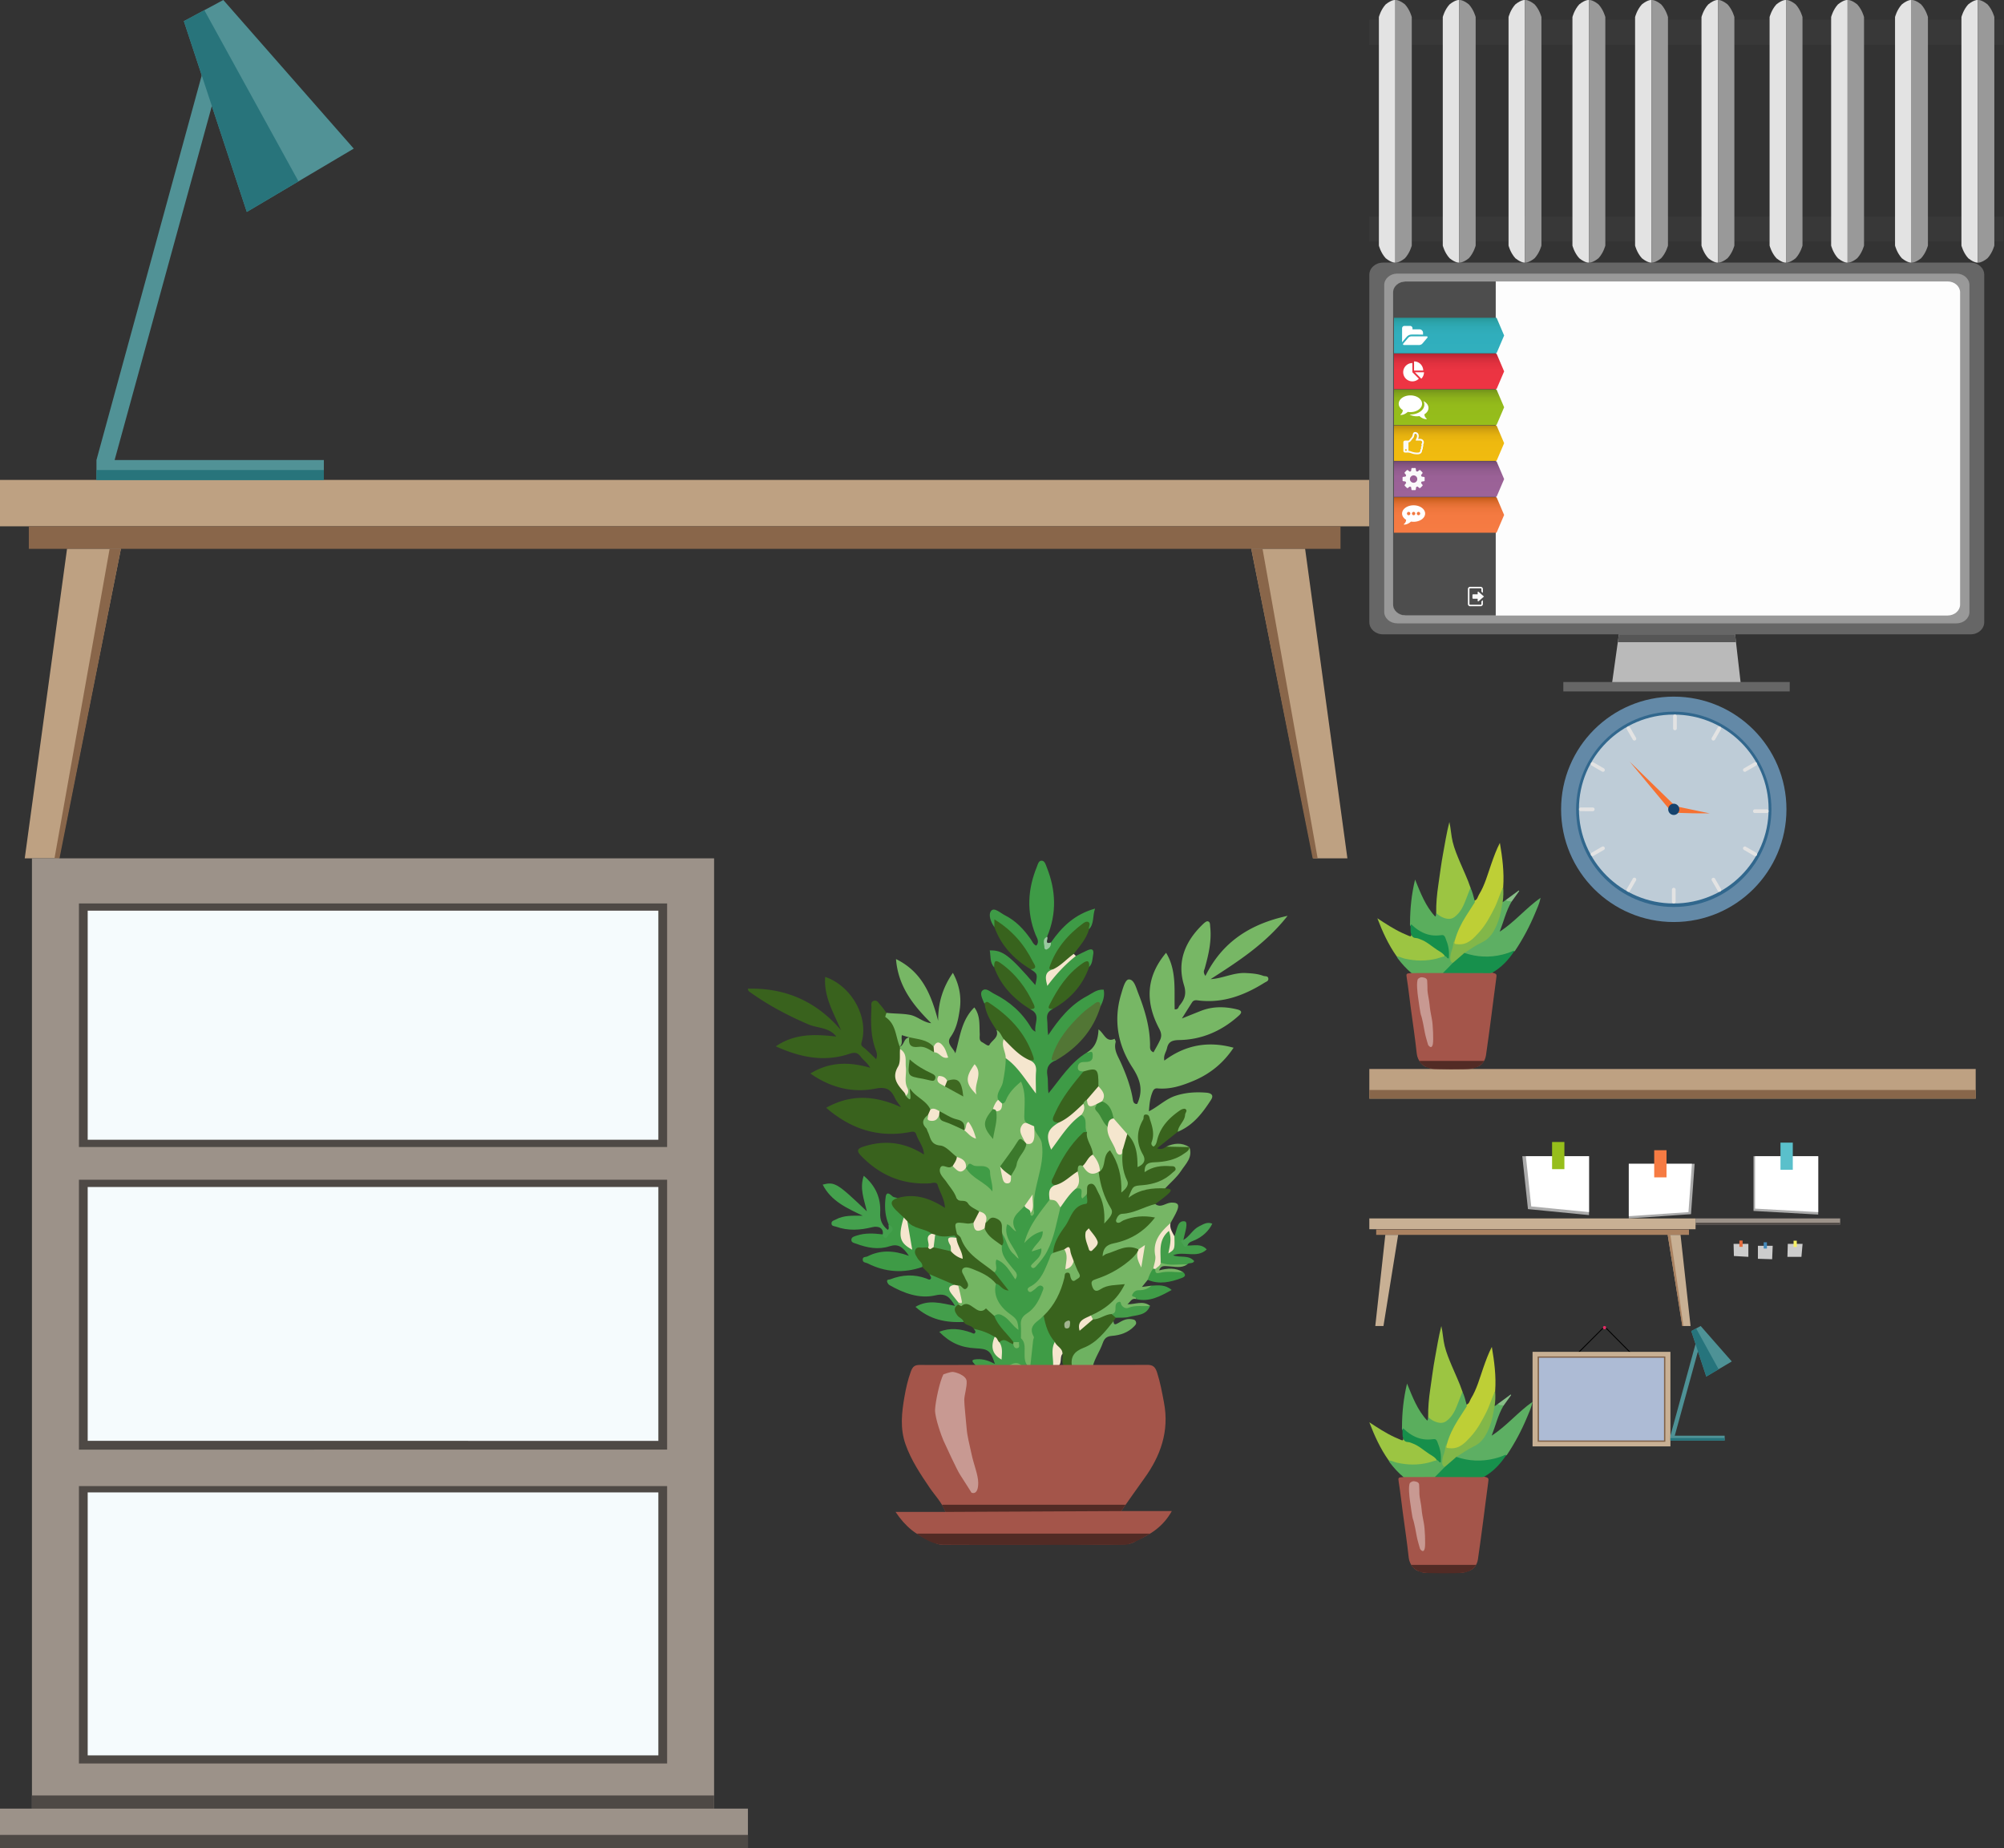 <?xml version="1.0" encoding="utf-8"?><!DOCTYPE svg PUBLIC "-//W3C//DTD SVG 1.1 Tiny//EN" "http://www.w3.org/Graphics/SVG/1.1/DTD/svg11-tiny.dtd"><svg width="1118" height="1031" viewBox="0 0 1118 1031" xmlns="http://www.w3.org/2000/svg" xmlns:xlink="http://www.w3.org/1999/xlink"><rect x="0" y="0" width="1118" height="1031" fill="#333333" stroke="none"/><view id="bureau-lampe" viewBox="0 0 763.924 478.778"/><svg baseProfile="tiny" width="763.924" height="478.778" viewBox="0 0 763.924 478.778"><path fill="#BEA182" d="M0 267.703h763.924v25.857H0z"/><path fill="#89664A" d="M16.076 293.56H747.85v12.58H16.076z"/><path fill="#BEA182" d="M32.851 478.778H13.804L37.393 306.14h30.054zM732.652 478.778h19.043L728.108 306.14h-30.052z"/><path fill="#89664A" d="M33.188 478.778h-2.785L61.157 306.14h6.29zM732.317 478.778h2.78L704.348 306.14h-6.292z"/><g><path fill="#519296" d="M53.817 256.592h126.857v11.176H53.817zM63.95 256.592H53.817l60.809-222.2 7.338 10.951z"/><path fill="#519296" d="M197.351 82.896l-59.662 35.321-35.121-106.423L124.585 0z"/><path fill="#28747B" d="M166.513 101.153l-28.824 17.064-35.121-106.423 11.418-6.119zM53.817 262.177h126.857v5.591H53.817z"/></g></svg><view id="cadre" viewBox="854.99 739.635 76.917 67.143"/><svg width="76.917" height="67.143" viewBox="0 0 76.917 67.143" x="854.99" y="739.635"><path fill="#757575" stroke="#000" stroke-width=".5" stroke-miterlimit="10" d="M25.479 14.935L39.521.913M40.767.913l14.499 14.605"/><path fill="#C8B094" d="M0 14.393h76.917v52.75H0z"/><path fill="#806249" d="M2.833 16.976h71.25V64.56H2.833z"/><circle fill="#E22C65" cx="40.147" cy=".913" r=".914"/><path fill="#ADBBD5" d="M3.583 17.685h69.75v46.166H3.583z"/></svg><view id="fenetre" viewBox="0 478.778 417.258 552.062"/><svg baseProfile="tiny" width="417.258" height="552.062" viewBox="0 0 417.258 552.062" y="478.778"><path fill="#9C9289" d="M17.822 0h380.564v530.045H17.822z"/><path fill="#4E4945" d="M44.032 25.161h328.145v135.853H44.032zM44.032 179.275h328.145v150.529H44.032zM44.032 350.162h328.145v154.723H44.032z"/><path fill="#9C9289" d="M0 530.045h417.258v22.017H0z"/><path fill="#4E4945" d="M0 544.722h417.258v7.34H0z"/><g fill="#F5FBFD"><path d="M48.922 29.196h318.365v127.78H48.922zM48.922 183.325h318.365v141.589H48.922zM48.922 353.67h318.365v146.672H48.922z"/></g><path fill="#4E4945" d="M17.822 522.707h380.564v7.339H17.822z"/></svg><view id="horloge" viewBox="763.924 385.652 338.282 293.983"/><svg width="338.282" height="293.983" viewBox="0 0 338.282 293.983" x="763.924" y="385.652"><path fill="#ABABAB" d="M250.425 291.819l-36.099-2.024V259.27h36.099zM179.461 291.596l-34.705 2.387v-30.486h36.723zM122.563 292.111l-34.061-3.34-3.163-29.501h37.224z"/><path fill="#FFF" d="M122.563 290.444l-32.231-3.17-2.993-28.004h35.224zM178.041 290.444l-33.287 2.289v-29.236h35.223zM250.427 290.444l-35.224-1.938V259.27h35.224z"/><path fill="#96BE1B" d="M101.956 251.344h6.868v15.146h-6.868z"/><path fill="#F67B43" d="M158.933 255.924h6.869v15.146h-6.869z"/><path fill="#5AC0CB" d="M229.379 251.698h6.868v15.145h-6.868z"/><g><path fill="#6389A7" d="M232.708 65.784c0 34.719-28.148 62.861-62.862 62.861-34.716 0-62.862-28.143-62.862-62.861 0-34.716 28.146-62.862 62.862-62.862 34.714 0 62.862 28.145 62.862 62.862z"/><path fill="#31678D" d="M224.321 65.784c0 30.088-24.393 54.475-54.476 54.475S115.37 95.872 115.37 65.784c0-30.084 24.393-54.475 54.476-54.475s54.475 24.391 54.475 54.475z"/><path fill="#BECCD7" d="M222.749 65.612c0 29.092-23.688 52.682-52.903 52.682-29.214 0-52.902-23.59-52.902-52.682 0-29.101 23.688-52.686 52.902-52.686 29.216 0 52.903 23.585 52.903 52.686z"/><g fill="#F67131"><path d="M170.948 64.233l-13.397-13.062-12.298-11.995 10.973 13.215 12.254 14.712h.001c.345.366.827.596 1.365.596 1.045 0 1.891-.858 1.891-1.916a1.922 1.922 0 0 0-.789-1.55z"/><path d="M189.889 68.044l-8.804-1.846-10.821-2.282-.001.002a1.845 1.845 0 0 0-.417-.05c-1.043 0-1.892.858-1.892 1.916 0 .943.677 1.724 1.563 1.882l-.002.013.173.005c.053.004.104.016.158.016.031 0 .06-.008.091-.009l10.958.305 8.994.048z"/></g><path fill="#15436E" d="M172.95 65.784c0 1.736-1.389 3.146-3.104 3.146-1.712 0-3.105-1.409-3.105-3.146 0-1.736 1.394-3.146 3.105-3.146 1.716 0 3.104 1.41 3.104 3.146z"/><path fill="#E3E3E3" d="M171.528 20.638c0 .565-.458 1.024-1.029 1.024a1.025 1.025 0 0 1-1.024-1.024v-6.684a1.03 1.03 0 0 1 1.024-1.028c.571 0 1.029.463 1.029 1.028v6.684zM170.879 117.261a1.029 1.029 0 0 1-2.057 0v-6.681c0-.568.459-1.026 1.024-1.026.573 0 1.033.458 1.033 1.026v6.681zM117.967 66.808a1.03 1.03 0 0 1 .009-2.057l6.683.009a1.027 1.027 0 1 1-.007 2.055l-6.685-.007zM215.034 67.84a1.03 1.03 0 0 1 .008-2.056l6.684.008c.564 0 1.023.463 1.023 1.032a1.03 1.03 0 0 1-1.033 1.024l-6.682-.008zM148.779 25.884c.28.491.117 1.118-.376 1.405a1.029 1.029 0 0 1-1.405-.377l-3.341-5.787a1.033 1.033 0 0 1 .376-1.405 1.025 1.025 0 0 1 1.405.377l3.341 5.787zM130.851 42.94c.491.283.662.91.377 1.4a1.022 1.022 0 0 1-1.4.376l-5.79-3.337a1.031 1.031 0 0 1-.379-1.405 1.03 1.03 0 0 1 1.41-.375l5.782 3.341z"/><path fill="none" d="M169.846 65.612l-46.322-25.465M169.846 65.612l-25.758-46.031"/><path fill="#E3E3E3" d="M191.064 25.884a1.028 1.028 0 0 0 .376 1.405 1.03 1.03 0 0 0 1.405-.377l3.342-5.787a1.03 1.03 0 1 0-1.786-1.028l-3.337 5.787zM208.988 42.94c-.49.283-.664.91-.376 1.4.286.491.917.664 1.404.376l5.786-3.337a1.027 1.027 0 1 0-1.028-1.78l-5.786 3.341zM148.779 105.458a1.027 1.027 0 1 0-1.781-1.023l-3.341 5.782a1.037 1.037 0 0 0 .376 1.409 1.031 1.031 0 0 0 1.405-.378l3.341-5.79zM130.851 88.407a1.028 1.028 0 1 0-1.023-1.783l-5.79 3.34c-.493.285-.66.916-.379 1.408.286.49.918.658 1.41.377l5.782-3.342zM191.068 105.458a1.028 1.028 0 0 1 1.781-1.023l3.341 5.782a1.04 1.04 0 0 1-.376 1.409 1.037 1.037 0 0 1-1.41-.378l-3.336-5.79zM208.992 88.407a1.028 1.028 0 1 1 1.026-1.783l5.788 3.34c.491.285.659.916.378 1.408-.288.49-.913.658-1.406.377l-5.786-3.342z"/></g><g><path fill="#BEA182" d="M0 210.6h338.282v16.561H0z"/><path fill="#88664A" d="M0 222.319h338.282v4.842H0z"/></g><g><g fill-rule="evenodd" clip-rule="evenodd"><path fill="#A4554A" d="M32.745 209.665c-2.691-.061-5.842-3.584-6.276-7.58-.915-8.402-2.148-16.766-3.294-25.141-.774-5.666-1.365-11.358-2.277-17.009-.421-2.606-.338-2.619 2.635-2.815.635-.65 1.469-.592 2.262-.594 5.072-.008 10.145-.051 15.217.011 8.288-.031 16.576-.022 24.864-.013.923 0 1.88-.159 2.74.356 2.615.76 2.528.747 2.124 3.71-.969 7.094-1.829 14.201-2.769 21.297-.934 7.037-1.856 14.076-2.891 21.099-.535 3.644-3.005 6.249-5.996 6.671-1.46.852-3.099.893-4.7.908-6.092.059-12.187.008-18.279.035-1.238.007-2.311-.367-3.36-.935z"/><path fill="#5AAE5D" d="M41.073 157.088l-17.541.031c-2.917-2.414-5.423-5.211-7.699-8.222-.25-.332-.394-.745-.586-1.12.563-.531 1.168-.293 1.745-.063 5.563 2.225 11.387 1.938 17.162 1.595 2.645-.156 5.181-1.271 7.753-1.991.768-.023 1.344.428 1.917.958.483-3.853-.472-7.281-1.891-10.638-.405-.961-.979-1.25-2.024-1.133-5.812.656-10.947-.902-15.305-4.865-.458-.416-.906-.885-1.627-.703-.437-.621-.271-1.324-.266-2.002.053-7.943.85-15.805 2.815-23.979 3.063 7.489 5.804 14.81 11.235 20.64.665-.575.291-1.294.549-1.849 1.187-.103 1.864.879 2.769 1.354 3.945 2.072 6.942 1.459 9.616-2.083 2.705-3.583 4.076-7.781 5.548-11.938.228-.64.177-1.544 1.205-1.604 1.048 2.318 1.678 4.77 2.302 7.224.946.668.333 1.3-.061 1.915-2.688 4.201-5.439 8.366-7.642 12.858-1.181 2.41-2.007 4.968-3.024 7.446-.945 3.094-1.863 6.193-2.323 9.402-.163 1.131.277 2.078.982 2.927.057.112.136.276.076.342-1.788 1.941-3.144 4.335-5.685 5.498z"/><path fill="#9CC542" d="M56.449 109.477c-1.004 2.569-2.021 5.133-3.007 7.709-1.274 3.332-2.964 6.406-5.845 8.607-2.266 1.73-4.741 1.145-7.069.099-1.159-.521-2.149-1.417-3.217-2.144-.092-5.309.397-10.574 1.187-15.817.871-5.78 1.552-11.595 2.627-17.336 1.099-5.854 1.979-11.759 3.537-17.737.845 3.769.969 7.443 1.834 11.025.954 3.957 2.522 7.632 4.075 11.344 1.981 4.74 4.256 9.36 5.878 14.25z"/><path fill="#BECF36" d="M47.763 138.741c1.314-4.785 3.496-9.178 6.115-13.363 1.602-2.559 3.249-5.086 4.892-7.617.252-.387.051-.71-.021-1.061 1.585-.537 1.715-2.188 2.425-3.34 3.273-5.309 4.839-11.328 6.884-17.149 1.393-3.96 2.813-7.916 4.773-11.709 1.394 8.177 2.46 16.341 1.854 24.634-.909 3.902-2.401 7.588-4.114 11.201-2.878 6.066-6.257 11.788-11.052 16.572-1.695 1.691-3.672 3.023-5.781 4.102-1.794.918-3.846.713-5.688.285-1.576-.367-.769-1.621-.287-2.555z"/><path fill="#5DAF63" d="M74.408 117.403c.836-.037 1.192-.846 1.861-1.153 1.042.287 2.402-.264 3.019 1.146-3.042 5.164-4.345 11.022-6.54 16.607 8.321-5.332 14.596-13.119 22.807-18.873-.609 3.121-1.914 5.85-3.06 8.597-3.077 7.372-6.808 14.415-11.267 21.058-.087.129-.308.168-.464.25-4.428 2.123-9.009 3.467-14.012 3.292-3.861-.134-7.745.169-11.482-1.173-.759-.273-1.598-.337-2.175-.989-.39-1.011.444-1.364 1.049-1.663 3.244-1.609 6.198-3.711 9.395-5.412 3.688-1.963 5.59-5.512 7.247-9.24 1.639-3.684 2.138-7.631 3.143-11.459.096-.364.157-.738.479-.988z"/><path fill="#9CC542" d="M42.205 147.75c-1.572.256-3.031.91-4.58 1.294-5.964 1.475-11.824 1.392-17.789.032-1.567-.357-2.981-1.168-4.589-1.299-4.639-6.539-7.904-13.762-10.76-21.22 4.611 3.032 9.141 5.997 14.07 8.288 1.229.57 2.486 1.085 3.733 1.62.911.393 1.217-.015 1.151-.892.483-.529.609.082.732.291.409.71 1.02 1.043 1.793 1.197 3.174.635 5.939 2.126 8.48 4.078 2.172 1.668 4.598 2.973 6.72 4.709.585.479 1.484.84 1.039 1.902z"/><path fill="#17904C" d="M53.046 145.885c6.988 2.346 14.035 2.701 21.228.916 2.172-.537 4.239-1.226 6.245-2.174.016-.006.161.265.246.406-3.186 4.832-7.079 8.939-12.146 11.846-.422.098-.841.279-1.259.278-8.763-.011-17.524-.042-26.286-.069l5.527-5.625c1.601-2.493 3.698-4.41 6.445-5.578z"/><path fill="#82B749" d="M53.046 145.885c-2.147 1.859-4.295 3.719-6.445 5.578-1.084-.406-1.47-1.223-1.446-2.338.034-1.672.309-3.267.908-4.855.494-1.311.671-2.748.931-4.139.107-.573.195-1.102.77-1.391-.522 2.257-.514 2.135 1.795 2.307 5.307.392 8.422-3.142 11.498-6.491 3.737-4.069 6.336-8.926 8.812-13.854 1.884-3.752 2.911-7.838 4.817-11.566.181 2.766.139 5.522-.276 8.268-.631 2.725-.888 5.501-1.681 8.229-.85 2.92-1.943 5.682-3.443 8.253-1.56 2.675-3.646 4.802-6.628 6.209-3.367 1.586-6.423 3.831-9.612 5.79z"/><path fill="#168F4B" d="M42.205 147.75c-1.04-1.778-2.87-2.601-4.487-3.662-3.018-1.979-5.688-4.51-9.167-5.768-.813-.293-1.567-.695-2.472-.723-1.329-.041-2.281-.668-2.637-2.023-.684-1.492-.303-3.092-.465-4.637.164-.479-.016-1.476.988-.516 1.791 1.71 3.771 3.142 6.049 4.188 3.087 1.418 6.326 1.849 9.617 1.408 1.545-.209 2.17-.147 2.832 1.51 1.611 4.033 2.295 6.996 1.872 11.375-1.092.323-1.131-1.312-2.13-1.152z"/><path fill="#88BE88" d="M79.288 117.395c-.819-.875-2.369.175-3.019-1.146 2.358-1.735 4.716-3.47 7.076-5.204l.274.325c-1.443 2.008-2.886 4.017-4.331 6.025z"/></g><path fill="#C89992" d="M27.157 160.35c-1.04 1.832-.282 7.926.002 9.995.325 2.368 1.294 9.448 1.7 10.339.552 1.21 1.853 7.965 2.083 9.5.25 1.666 1.851 7 1.851 7s1.94 3 2.648-.459c.433-2.113.071-11.006-.541-13.916s-1.116-6.027-1.292-8.209c-.173-2.15-1.167-6.539-1.167-7.833 0-1.313-.047-3.884-.166-5.5-.118-1.616-2.535-1.833-3.25-1.833s-1.868.916-1.868.916z"/><path fill-rule="evenodd" clip-rule="evenodd" fill="#522B25" d="M27.862 206.098s1.329 3.336 7.004 4.377c1.833.336 18.721.5 21.992 0 5.708-.875 7.175-4.377 7.175-4.377H27.862z"/></g></svg><view id="lampe" viewBox="931.907 739.635 34.227 63.854"/><svg width="34.227" height="63.854" viewBox="0 0 34.227 63.854" x="931.907" y="739.635"><path fill="#4E9296" d="M0 61.188h30.25v2.666H0zM2.417 61.188H0L14.5 8.201l1.75 2.612z"/><path fill="#4E9296" d="M34.227 19.768L20 28.191 11.625 2.813 16.875 0z"/><path fill="#26747C" d="M26.873 24.121L20 28.191 11.625 2.813l2.723-1.459zM0 62.52h30.25v1.334H0z"/></svg><view id="mini-plante" viewBox="763.924 739.635 91.066 137.934"/><svg width="91.066" height="137.934" viewBox="0 0 91.066 137.934" x="763.924" y="739.635"><g fill-rule="evenodd" clip-rule="evenodd"><path fill="#A4554A" d="M28.258 136.807c-2.691-.061-5.842-3.584-6.277-7.58-.914-8.402-2.148-16.766-3.293-25.141-.775-5.666-1.365-11.358-2.277-17.009-.422-2.606-.338-2.619 2.635-2.815.635-.65 1.469-.592 2.262-.594 5.072-.008 10.145-.051 15.217.011 8.287-.031 16.576-.022 24.863-.013.924 0 1.881-.159 2.74.356 2.615.76 2.529.747 2.125 3.71-.969 7.094-1.83 14.201-2.77 21.297-.934 7.037-1.855 14.076-2.891 21.099-.535 3.644-3.004 6.249-5.996 6.671-1.459.852-3.098.893-4.699.908-6.092.059-12.188.008-18.279.035-1.239.007-2.311-.367-3.36-.935z"/><path fill="#5AAE5D" d="M36.586 84.23l-17.541.031c-2.918-2.414-5.424-5.211-7.699-8.222-.25-.332-.395-.745-.586-1.12.563-.531 1.168-.293 1.744-.063 5.563 2.225 11.387 1.938 17.162 1.595 2.645-.156 5.182-1.271 7.754-1.991.768-.023 1.344.428 1.916.958.484-3.853-.471-7.281-1.891-10.638-.404-.961-.979-1.25-2.023-1.133-5.813.656-10.947-.902-15.305-4.865-.459-.416-.906-.885-1.627-.703-.438-.621-.271-1.324-.266-2.002.053-7.943.85-15.805 2.814-23.979 3.064 7.489 5.805 14.81 11.236 20.64.664-.575.291-1.294.549-1.849 1.186-.103 1.863.879 2.768 1.354 3.945 2.072 6.943 1.459 9.617-2.083 2.705-3.583 4.076-7.781 5.547-11.938.229-.64.178-1.544 1.205-1.604 1.049 2.318 1.678 4.77 2.303 7.224.945.668.332 1.3-.061 1.915-2.689 4.201-5.439 8.366-7.643 12.858-1.18 2.41-2.006 4.968-3.023 7.446-.945 3.094-1.863 6.193-2.324 9.402-.162 1.131.277 2.078.982 2.927.057.112.137.276.076.342-1.788 1.941-3.143 4.335-5.684 5.498z"/><path fill="#9CC542" d="M51.961 36.619c-1.004 2.569-2.02 5.133-3.006 7.709-1.275 3.332-2.965 6.406-5.846 8.607-2.266 1.73-4.74 1.145-7.068.099-1.16-.521-2.15-1.417-3.217-2.144-.092-5.309.396-10.574 1.186-15.817.871-5.78 1.553-11.595 2.627-17.336 1.1-5.854 1.98-11.759 3.537-17.737.846 3.769.969 7.443 1.834 11.025.955 3.957 2.523 7.632 4.076 11.344 1.98 4.74 4.256 9.36 5.877 14.25z"/><path fill="#BECF36" d="M43.275 65.883c1.314-4.785 3.496-9.178 6.115-13.363 1.602-2.559 3.248-5.086 4.891-7.617.252-.387.051-.71-.02-1.061 1.584-.537 1.715-2.188 2.424-3.34 3.273-5.309 4.84-11.328 6.885-17.149 1.393-3.96 2.813-7.916 4.773-11.709 1.393 8.177 2.459 16.341 1.854 24.634-.91 3.902-2.402 7.588-4.115 11.201-2.877 6.066-6.256 11.788-11.051 16.572-1.695 1.691-3.672 3.023-5.781 4.102-1.795.918-3.846.713-5.689.285-1.575-.367-.768-1.621-.286-2.555z"/><path fill="#5DAF63" d="M69.92 44.545c.836-.037 1.193-.846 1.861-1.153 1.043.287 2.402-.264 3.02 1.146-3.043 5.164-4.346 11.022-6.541 16.607 8.322-5.332 14.596-13.119 22.807-18.873-.609 3.121-1.914 5.85-3.059 8.597-3.078 7.371-6.809 14.414-11.268 21.057-.086.129-.307.168-.463.25-4.428 2.123-9.01 3.467-14.012 3.292-3.861-.134-7.746.169-11.482-1.173-.76-.273-1.598-.337-2.176-.989-.389-1.011.445-1.364 1.049-1.663 3.244-1.609 6.199-3.711 9.395-5.412 3.689-1.963 5.59-5.512 7.248-9.24 1.639-3.684 2.137-7.631 3.143-11.459.095-.363.156-.737.478-.987z"/><path fill="#9CC542" d="M37.717 74.893c-1.572.256-3.031.91-4.58 1.294-5.963 1.475-11.824 1.392-17.789.032-1.566-.357-2.98-1.168-4.588-1.299C6.121 68.381 2.855 61.158 0 53.7c4.611 3.032 9.141 5.997 14.07 8.288 1.229.57 2.486 1.085 3.732 1.62.912.393 1.217-.015 1.152-.892.482-.529.609.082.732.291.408.71 1.02 1.043 1.793 1.197 3.174.635 5.939 2.126 8.48 4.078 2.172 1.668 4.598 2.973 6.719 4.709.586.478 1.484.839 1.039 1.902z"/><path fill="#17904C" d="M48.559 73.027c6.988 2.346 14.035 2.701 21.227.916 2.172-.537 4.24-1.226 6.246-2.174.016-.006.16.265.246.406-3.186 4.832-7.08 8.939-12.146 11.846-.422.098-.842.279-1.26.278-8.762-.011-17.523-.042-26.285-.069l5.527-5.625c1.601-2.493 3.697-4.41 6.445-5.578z"/><path fill="#82B749" d="M48.559 73.027c-2.148 1.859-4.295 3.719-6.445 5.578-1.084-.406-1.471-1.223-1.447-2.338.035-1.672.309-3.267.908-4.855.494-1.311.672-2.748.932-4.139.107-.573.195-1.102.77-1.391-.523 2.257-.514 2.135 1.795 2.307 5.307.392 8.422-3.142 11.498-6.491 3.736-4.069 6.336-8.926 8.811-13.854 1.885-3.752 2.912-7.838 4.818-11.566.18 2.766.139 5.522-.277 8.268-.631 2.725-.887 5.501-1.68 8.229-.85 2.92-1.943 5.682-3.443 8.253-1.561 2.675-3.646 4.802-6.629 6.209-3.367 1.586-6.422 3.831-9.611 5.79z"/><path fill="#168F4B" d="M37.717 74.893c-1.039-1.778-2.869-2.601-4.486-3.662-3.018-1.979-5.688-4.51-9.168-5.768-.813-.293-1.566-.695-2.471-.723-1.33-.041-2.281-.668-2.637-2.023-.684-1.492-.303-3.092-.465-4.637.164-.479-.016-1.476.988-.516 1.791 1.71 3.771 3.142 6.049 4.188 3.086 1.418 6.326 1.849 9.617 1.408 1.545-.209 2.17-.147 2.832 1.51 1.611 4.033 2.295 6.996 1.871 11.375-1.091.322-1.13-1.313-2.13-1.152z"/><path fill="#88BE88" d="M74.801 44.537c-.82-.875-2.369.175-3.02-1.146l7.076-5.204.275.325c-1.444 2.009-2.886 4.017-4.331 6.025z"/></g><path fill="#C89992" d="M22.67 87.492c-1.041 1.832-.283 7.926.002 9.995.324 2.368 1.293 9.448 1.699 10.339.553 1.21 1.854 7.965 2.084 9.5.25 1.666 1.85 7 1.85 7s1.941 3 2.648-.459c.434-2.113.072-11.006-.541-13.916-.611-2.91-1.115-6.027-1.291-8.209-.174-2.15-1.168-6.539-1.168-7.833 0-1.313-.047-3.884-.166-5.5-.117-1.616-2.535-1.833-3.25-1.833s-1.867.916-1.867.916z"/><path fill-rule="evenodd" clip-rule="evenodd" fill="#522B25" d="M23.375 133.24s1.328 3.336 7.004 4.377c1.832.336 18.721.5 21.992 0 5.707-.875 7.174-4.377 7.174-4.377h-36.17z"/></svg><view id="pc" viewBox="763.924 146.484 343.048 239.168"/><svg width="343.048" height="239.168" viewBox="0 0 343.048 239.168" x="763.924" y="146.484"><path fill="#666" d="M7.605 0H335.44c4.263 0 7.607 3.053 7.607 6.793v193.756c0 3.744-3.345 6.794-7.607 6.794H7.605c-4.184 0-7.605-3.05-7.605-6.794V6.793C0 3.053 3.422 0 7.605 0z"/><path fill="#999" d="M15.55 6.133h312.013c4.055 0 7.236 2.875 7.236 6.391v182.294c0 3.525-3.182 6.396-7.236 6.396H15.55c-3.979 0-7.238-2.87-7.238-6.396V12.524c0-3.516 3.258-6.391 7.238-6.391z"/><path fill="#BABABA" d="M207.213 234.8h-71.832l3.85-27.457h64.827z"/><path fill="#666" d="M108.234 233.946h126.305v5.223H108.234z"/><path fill="#FDFDFD" d="M20.531 10.499H322.58c3.925 0 7.007 2.748 7.007 6.107v174.13c0 3.367-3.082 6.106-7.007 6.106H20.531c-3.854 0-7.009-2.739-7.009-6.106V16.606c0-3.359 3.155-6.107 7.009-6.107z"/><path fill="#565656" d="M204.542 211.711h-65.877l.566-4.368h64.827z"/><path fill="#4D4D4D" d="M70.524 10.499H20.273c-3.854 0-7.009 2.748-7.009 6.107v174.13c0 3.367 3.154 6.106 7.009 6.106h50.251V10.499z"/><linearGradient id="ga" gradientUnits="userSpaceOnUse" x1="44.471" y1="110.61" x2="44.471" y2="90.824"><stop offset="0" stop-color="#f1bb0f"/><stop offset=".533" stop-color="#eeb90f"/><stop offset=".725" stop-color="#e5b10f"/><stop offset=".862" stop-color="#d4a30f"/><stop offset=".972" stop-color="#be9210"/><stop offset="1" stop-color="#b78c10"/></linearGradient><path fill="url(#ga)" d="M70.979 110.61H13.736V90.824h57.243l4.227 9.893z"/><linearGradient id="gb" gradientUnits="userSpaceOnUse" x1="44.471" y1="50.542" x2="44.471" y2="30.755"><stop offset="0" stop-color="#31afbe"/><stop offset=".526" stop-color="#30aebc"/><stop offset=".716" stop-color="#2faab6"/><stop offset=".851" stop-color="#2ca4ac"/><stop offset=".959" stop-color="#289b9e"/><stop offset="1" stop-color="#259697"/></linearGradient><path fill="url(#gb)" d="M70.979 50.542H13.736V30.755h57.243l4.227 9.894z"/><linearGradient id="gc" gradientUnits="userSpaceOnUse" x1="44.471" y1="70.565" x2="44.471" y2="50.779"><stop offset="0" stop-color="#ee3443"/><stop offset=".53" stop-color="#eb3442"/><stop offset=".721" stop-color="#e2313f"/><stop offset=".857" stop-color="#d22d3b"/><stop offset=".966" stop-color="#bc2735"/><stop offset="1" stop-color="#b42532"/></linearGradient><path fill="url(#gc)" d="M70.979 70.565H13.736V50.779h57.243l4.227 9.893z"/><linearGradient id="gd" gradientUnits="userSpaceOnUse" x1="44.471" y1="90.588" x2="44.471" y2="70.8"><stop offset="0" stop-color="#96be1b"/><stop offset=".56" stop-color="#94bb1b"/><stop offset=".762" stop-color="#8cb11b"/><stop offset=".906" stop-color="#7fa11b"/><stop offset="1" stop-color="#71901b"/></linearGradient><path fill="url(#gd)" d="M70.979 90.588H13.736V70.8h57.243l4.227 9.894z"/><linearGradient id="ge" gradientUnits="userSpaceOnUse" x1="44.471" y1="130.633" x2="44.471" y2="110.847"><stop offset="0" stop-color="#9c6399"/><stop offset=".564" stop-color="#9a6196"/><stop offset=".767" stop-color="#915c8e"/><stop offset=".911" stop-color="#835380"/><stop offset="1" stop-color="#754a73"/></linearGradient><path fill="url(#ge)" d="M70.979 130.633H13.736v-19.787h57.243l4.227 9.893z"/><linearGradient id="gf" gradientUnits="userSpaceOnUse" x1="44.471" y1="150.655" x2="44.471" y2="130.869"><stop offset="0" stop-color="#f67b43"/><stop offset=".496" stop-color="#f47a41"/><stop offset=".675" stop-color="#ee763c"/><stop offset=".802" stop-color="#e36f33"/><stop offset=".904" stop-color="#d46626"/><stop offset=".991" stop-color="#c15a18"/><stop offset="1" stop-color="#bf5916"/></linearGradient><path fill="url(#gf)" d="M70.979 150.655H13.736v-19.786h57.243l4.227 9.893z"/><path fill="#FFF" d="M24.701 135.377c-3.547 0-6.424 2.057-6.424 4.593 0 1.399.877 2.651 2.258 3.494-.023.301-.086.72-.242 1.098-.282.687-.9 1.229-.978 1.252-.075.022-.159.245 0 .313.161.068 1.129-.056 1.772-.313 1.236-.496 2.055-1.243 2.142-1.373v-.001c.474.08.967.122 1.472.122 3.549 0 6.426-2.056 6.426-4.592s-2.877-4.593-6.426-4.593zm-2.759 3.653a.94.94 0 1 1-.002 1.88.94.94 0 0 1 .002-1.88zm2.748 1.879a.94.94 0 0 1 0-1.878.938.938 0 1 1 0 1.878zm2.748 0a.938.938 0 1 1 0-1.876.938.938 0 0 1 0 1.876z"/><g fill="#FFF"><path d="M21.202 41.052c.255-.244.903-.727 1.866-.878.775-.122 6.898 0 6.898 0v-.987a1.962 1.962 0 0 0-1.961-1.962h-3.914v-.595c0-.726-.589-1.314-1.314-1.314h-3.186c-.726 0-1.314.589-1.314 1.314v7.82s2.215-2.718 2.925-3.398z"/><path d="M32.496 41.585a.463.463 0 0 0-.463-.463h-8.347s-.423-.03-.953.143c-.424.137-.66.313-.812.448-.135.121-.278.276-.278.276l-2.711 3.187a.507.507 0 0 0-.036.045l-.007.006h.001a.462.462 0 0 0 .374.734h8.038c.042.007.526.08 1.103-.084.481-.137.745-.313.916-.449.154-.121.326-.324.326-.324l2.742-3.224h.001l.012-.013-.001-.001a.464.464 0 0 0 .095-.281z"/></g><g fill="#FFF"><path d="M31.953 86.991c-.078-.023-.705-.573-.991-1.27a3.748 3.748 0 0 1-.245-1.113c1.4-.855 2.289-2.125 2.289-3.545 0-1.575-1.094-2.968-2.769-3.811.302.594.467 1.235.467 1.904 0 .666-.164 1.305-.463 1.896 0 .004.002.008 0 .011-.163.376-.369.619-.576.876-1.349 1.668-3.87 2.792-6.76 2.792-.151 0-.302-.003-.451-.009 1.11.626 2.512 1 4.035 1 .515 0 1.014-.042 1.493-.124.088.132.919.89 2.174 1.393.651.262 1.634.387 1.797.317.162-.07.077-.294 0-.317z"/><path d="M29.433 78.72c0-2.573-2.918-4.658-6.517-4.658-3.601 0-6.518 2.085-6.518 4.658 0 1.419.889 2.69 2.289 3.544a3.71 3.71 0 0 1-.245 1.114c-.285.697-.913 1.247-.99 1.271-.078.023-.163.248 0 .317.162.069 1.146-.057 1.796-.317 1.255-.504 2.086-1.261 2.174-1.393.479.08.979.123 1.494.123 3.599-.001 6.517-2.087 6.517-4.659z"/></g><g fill="#FFF"><path d="M24.015 61.128v-5.112a5.112 5.112 0 1 0 3.614 8.726l-3.614-3.614z"/><path d="M25.433 61.17l3.572 3.572a5.096 5.096 0 0 0 1.496-3.572h-5.068zM24.954 55.104v5.111h5.112a5.112 5.112 0 0 0-5.112-5.111z"/></g><path fill-rule="evenodd" clip-rule="evenodd" fill="#FAFAFA" d="M28.452 98.327c-.404-.003-.81 0-1.25 0a3.609 3.609 0 0 0 .349-1.787c-.049-1.05-.56-1.73-1.513-1.96-.909-.219-1.45.081-1.739.969-.039.12-.081.243-.097.367-.091.745-.424 1.355-.945 1.894-.369.38-.656.836-1.017 1.229-.151.164-.308.259-.552.25-.579-.023-1.161-.013-1.74-.006-.545.006-.927.374-.962.915-.008.095-.004.191-.004.286-.002 1.47-.002 2.939 0 4.409.001.687.377 1.062 1.058 1.063.327.001.654.021.978-.004.824-.064 1.605.091 2.369.392 1.231.485 2.515.627 3.83.567 1.364-.062 2.201-.95 2.189-2.116-.001-.121.069-.208.13-.3.252-.386.339-.818.323-1.269a.789.789 0 0 1 .069-.387c.178-.368.234-.76.171-1.157a.694.694 0 0 1 .082-.468c.706-1.347-.21-2.875-1.729-2.887zm-8.034 6.675a.49.49 0 0 1-.48-.486.493.493 0 0 1 .474-.468.488.488 0 0 1 .468.473.49.49 0 0 1-.462.481zm8.727-3.928c-.056.052-.13.086-.211.139.343.558.321 1.022-.079 1.539-.058.074-.059.129-.028.211.175.491.07.92-.313 1.272-.074.067-.073.131-.066.209.017.207.026.414-.018.616-.122.557-.538.843-1.22.893-1.349.099-2.635-.156-3.891-.63-.437-.165-.877-.334-1.356-.318-.115.004-.127-.054-.126-.146.001-1.493.001-2.987-.002-4.481 0-.114.034-.157.149-.147.257.022.456-.104.645-.258.34-.279.62-.613.886-.96.313-.41.63-.817.978-1.2.358-.394.447-.9.568-1.391.065-.261.1-.529.225-.773.069-.135.153-.194.315-.183.558.042.833.272.951.82.115.531.04 1.038-.179 1.531-.163.369-.344.731-.434 1.129-.075.333-.076.333.249.333.755 0 1.51-.002 2.265 0 .448.001.813.249.96.645.122.328-.011.916-.268 1.15zM30.86 119.925c.001-.231-.114-.34-.339-.366-.254-.03-.506-.092-.76-.105-.407-.021-.725-.134-.792-.597-.007-.048-.039-.094-.066-.137-.067-.106-.054-.193.027-.294.231-.285.453-.579.676-.871.063-.081.126-.163.123-.274.007-.102-.045-.178-.105-.253-.372-.46-.809-.858-1.239-1.261-.138-.128-.286-.135-.439-.017-.203.157-.429.29-.609.468-.321.32-.646.404-1.051.154-.12-.074-.197-.13-.215-.275-.049-.39-.113-.777-.167-1.167-.032-.241-.146-.36-.405-.355-.538.011-1.078.009-1.616.001-.218-.003-.34.092-.377.299-.049.268-.131.539-.126.808.011.472-.196.726-.641.846-.143.039-.231.038-.343-.053-.271-.221-.552-.432-.828-.646-.28-.216-.348-.223-.626 0-.44.355-.828.764-1.191 1.198-.143.171-.152.329 0 .501.162.187.3.397.47.576.267.283.413.569.138.927a.294.294 0 0 0-.044.12c-.028.141-.119.184-.255.201-.389.048-.776.115-1.166.166-.232.03-.351.143-.349.386.005.548.003 1.095.001 1.643-.001.229.109.343.334.37.28.033.558.097.838.111.363.02.636.123.694.531a.48.48 0 0 0 .084.186c.078.117.063.207-.028.315-.232.284-.449.581-.678.869-.152.19-.146.364.011.552.378.444.803.84 1.232 1.23.144.131.286.127.438.01.201-.158.429-.289.607-.469.314-.313.627-.398 1.027-.156.141.084.217.156.236.315.046.382.109.761.161 1.142.033.244.16.352.413.347a38.357 38.357 0 0 1 1.591 0c.245.005.362-.108.4-.333.043-.262.129-.524.12-.783-.018-.48.212-.718.647-.839.132-.036.216-.044.321.044.277.227.571.436.843.67.215.186.402.176.611.001a9.366 9.366 0 0 0 1.224-1.239c.129-.156.124-.307-.002-.461-.149-.187-.284-.388-.451-.558-.302-.306-.447-.62-.157-1.011a.133.133 0 0 0 .021-.047c.026-.166.134-.207.288-.226.39-.047.777-.117 1.166-.171.229-.031.323-.159.322-.383-.001-.545-.001-1.092.001-1.64zm-5.967 2.861c-1.079.097-2.108-.742-2.225-1.756a2.088 2.088 0 0 1 1.871-2.341c1.147-.098 2.193.849 2.203 1.938.093 1.07-.756 2.061-1.849 2.159z"/><g fill-rule="evenodd" clip-rule="evenodd" fill="#FAFAFA"><path d="M62.279 180.84c.09.027.181.049.267.084.49.197.782.564.802 1.088.028.732.009 1.466.009 2.198 0 .006-.006.011-.015.024-.219-.189-.431-.385-.655-.563a.399.399 0 0 1-.166-.365c.013-.38.005-.761.004-1.141 0-.333-.161-.494-.491-.495h-5.676c-.333 0-.494.16-.494.491v8.181c0 .331.161.49.495.49h5.665c.34 0 .501-.159.501-.496v-1.269c0-.054.004-.099.052-.139.247-.21.491-.424.736-.636.01-.009.021-.015.045-.032v2.06c0 .713-.368 1.17-1.065 1.326-.005.001-.008.01-.013.016h-6.193a1.096 1.096 0 0 1-.579-.229 1.285 1.285 0 0 1-.51-.979v-.084-8.238c0-.493.206-.875.623-1.142.143-.091.302-.13.466-.151l6.192.001z"/><path d="M59.146 185.004c.402 0 .804-.002 1.205.002.076.001.092-.021.091-.094a37.466 37.466 0 0 1 0-.887c0-.085.007-.17.021-.253.019-.106.074-.19.181-.229a.265.265 0 0 1 .282.058c.994.865 1.99 1.727 2.986 2.587.071.062.047.083-.007.13-.983.85-1.966 1.701-2.944 2.555-.097.084-.191.116-.307.075-.123-.044-.175-.146-.195-.267-.031-.182-.015-.365-.017-.549-.003-.18-.006-.359.001-.538.003-.081-.022-.097-.1-.097-.774.003-1.549.002-2.324.002-.334 0-.493-.159-.493-.492v-1.521c.001-.319.163-.482.48-.483l1.14.001z"/></g></svg><view id="plante" viewBox="417.258 478.778 301.06 382.935"/><svg width="301.06" height="382.935" viewBox="0 0 301.06 382.935" x="417.258" y="478.778"><g fill-rule="evenodd" clip-rule="evenodd"><path fill="#77B765" d="M77.268 86.161c4.302.533 8.619.327 12.977 1.112 4.377.793 7.343 4.177 12.018 4.677-9.888-9.834-18.426-20.266-19.663-35.777 14.866 7.313 19.743 20.327 23.52 34.45-.06-9.824 2.457-18.4 8.211-26.772 3.694 6.789 4.847 13.577 3.82 20.563-.779 5.293-1.788 10.611-5.105 15.238-2.625 3.669 1.428 6.015 2.673 9.085 2.562-8.909 3.325-18.464 10.587-25.592 3.42 4.659 2.74 9.811 3.008 14.769.095 1.676-.619 3.697 1.418 4.69 1.331.649 3.394 2.595 4 1.443 1.422-2.687 5.615-4.275 3.863-8.389 3.505.014 4.004 2.772 4.803 5.26-.198 3.708 1.701 7.069 1.796 10.734.657 8.033-1.934 15.377-4.786 22.668-.757 2.213-1.865 4.25-3.129 6.207-3.797 4.035-4.871 8.404-1.469 13.178 1.314-4.05 1.144-8.568 2.385-12.807a23.78 23.78 0 0 0 3.277-4.904c2.088-3.654 4.108-7.352 7.331-10.185 3.196-2.814 4.598-2.499 5.929 1.585 1.728 5.287.963 10.764.94 16.174-.004 1.054.143 2.098.159 3.144-3.119 3.429-1.43 7.39-1.211 11.188-1.074.811-2.587-.836-3.764 1.365-2.423 4.539-5.784 8.556-8.542 12.93-.31 1.76.396 3.355.868 4.967.258.895.446 2.314 1.74 1.987 1.027-.263.885-1.706 1.268-2.624 2.113-6.278 4.627-12.354 8.799-17.6 2.054-1.289 3.266-2.98 3.42-5.556.096-1.493-.563-3.776 2.175-3.989 6.9 7.986 5.757 17.409 3.745 26.406-1.412 6.324-3.518 12.426-3.213 19.022.078 1.567-.094 3.208-1.246 4.45-.91.988-1.955 1.637-2.844-.088-.159-3.229.231-6.422.885-8.888-.009 1.321-1.323 2.661-2.463 4.096-2.753 3.604-6.938 6.126-5.778 12.11.679 3.496-2.045 1.773-3.565.563-.336 3.919 1.133 7.123 3.729 9.925.955 1.025 1.969 2.06 2.238 3.506.268 1.407.435 3.051-1.056 3.746-1.354.637-2.098-.83-2.927-1.678-3.514-3.585-5.405-8.057-6.922-12.729-.158-.312-.305-.629-.373-.969-1.452-7.318-1.547-7.379-8.087-5.083-1.546-1.987-1.211-5.448-4.657-5.964-8.395-4.197-15.231-10.054-19.622-18.479-1.177-2.256-3.476-4.568-1.921-7.188 1.658-2.793 4.701-1.271 7.205-1.177 2.501 1.497 5.213 2.076 8.117 1.84 4.679 3.337 9.605 6.361 13.512 10.748-1.938-3.055.297-7.912-3.477-9.783-2.946-1.463-6.581-2.008-10.07-.988-1.676-2.212-3.313-4.468-6.049-5.523-4.107-1.486-6.857-5.332-11.473-6.15-2.552-.453-8.086-12.457-7.355-14.979.49-1.716 1.324-3.294 3.531-3.243 2.137 4.523 4.443-.416 6.652.111 2.17 2.693 5.585 3.205 8.398 4.76 1.784.984 3.894 1.463 4.895 3.518 1.229.965 3.081.67 4.172 2.208-1.229-3.388-1.229-3.388-4.069-2.077-1.064-2.533-2.896-4.025-5.576-4.855a23.739 23.739 0 0 1-8.107-4.359c-1.892-.854-3.847-1.531-5.797-2.253-3.137-3.18-7.153-5.433-9.692-9.3.473 1.517 1.092 3.302-.68 4.006-1.624.648-2.947-.391-3.304-2.26-.446-6.902-.829-13.807-.962-20.722-.039-2.075-1.805-3.347-2.119-5.249a1.642 1.642 0 0 1 .474-1.353c2.612-.855 2.088-5.019 5.405-5.126 1.271 2.432 2.908 4.136 6.022 3.893 2.918-.229 5.264 1.458 7.657 2.849 1.839.543 3.283 1.889 5.087 2.55-.94-4.374-.94-4.374-5.323-3.783-4.335-2.344-9.487-2.724-13.604-5.607a49.906 49.906 0 0 1-4.068-1.223c-.671 2.252 1.01 5.06-1.667 6.711-1.977-.818-1.934-2.75-2.294-4.374-.791-3.603-1.891-6.965-4.599-9.712-1.422-1.446-2.973-3.345-.081-5.075zM189.198 108.237c4.572-2.711 6.162-7.132 6.386-12.849 3.278 2.417 4.201 7.506 8.979 5.257.206.621.714 1.317.577 1.847-1.126 4.346 1.198 7.67 2.856 11.356 3.003 6.685 5.607 13.568 6.784 20.875.224 1.381.73 2.324 2.299 2.309.155-.293.331-.574.451-.878 2.965-7.192 1.268-12.896-3.102-19.618-7.962-12.234-10.656-26.14-6.23-40.749.963-3.169 2.199-8.116 4.228-8.228 2.966-.167 4.057 4.43 5.217 7.383 3.669 9.337 6.59 18.866 6.694 29.049.018 1.457-.34 3.287 1.941 4.193 1.242-2.307 2.639-4.591 3.721-7.016.937-2.11.637-3.91-.61-6.269-7.674-14.546-7.505-28.649 3.901-42.231 6.016 9.936 4.434 21 4.795 31.561 2.161.136 2.028-1.334 2.617-2.041 2.783-3.333 4.138-6.363 2.581-11.429-4.111-13.381.778-24.701 10.631-34.102.73-.695 1.817-1.658 2.587-1.538 1.469.231 1.262 1.862 1.392 3.035.89 8.024-.954 15.693-3.068 23.324-.266.965-1.129 1.856.409 4.125 9.327-18.821 24.735-28.94 45.827-33.539-12.268 15.63-27.605 25.433-42.961 35.324 6.84-.396 12.82-3.745 19.573-3.418 3.37.166 6.669.389 9.822 1.568 1.023.383 2.768-.121 2.842 1.689.055 1.275-1.242 1.579-2.094 2.109-11.402 7.149-23.527 11.683-37.285 9.884-1.427-.185-2.432-.04-3.176 1.109-1.68 2.593-3.303 5.222-5.684 9.001 4.412-1.77 7.506-3.038 10.621-4.255 6.634-2.595 13.345-2.488 20.193-.825 2.818.686 2.75 1.833.98 3.442-9.44 8.546-20.641 13.463-33.256 13.657-4.383.066-6.105 1.153-6.893 4.739-.442 2.006-2.035 3.714-1.438 6.725 11.69-8.723 24.435-11.064 38.63-7.18-5.576 8.408-12.979 14.505-22.105 18.359-6.441 2.72-13.118 4.992-20.336 4.322-1.813-.168-2.389.99-2.938 2.393-1.22 3.137-1.581 6.41-1.855 10.383 5.323-2.684 9.345-6.851 14.813-8.646 5.676-1.863 11.339-2.197 17.152-1.742 2.467.193 4.499 1.18 2.698 3.979-4.752 7.381-10.037 14.299-18.535 17.815-1.435-1.768-.301-3.27.489-4.816.863-1.676 1.978-3.273 1.822-5.663-5.561 2.836-8.963 7.27-11.412 12.578-.443.952-.645 2.014-1.108 2.953-.825 1.666-1.354 4.229-3.695 3.746-2.526-.522-1.873-3.021-1.529-4.861.713-3.783-.211-7.217-1.95-11.272-3.721 5.899-4.4 11.457-1.942 17.35 1.019 2.453 2.152 4.874 1.058 7.573-.723 1.771-2.137 2.989-4.065 2.713-1.968-.282-1.319-2.098-1.401-3.421-.317-5.333-1.576-10.346-5.1-14.557-3.261-2.397-5.4-5.696-7.359-9.144-1.393-3.748-3.421-7.1-6.277-9.926-.107-3.086-.934-5.963-2.549-8.604a7.798 7.798 0 0 1-.386-1.491c-1.074-6.765-1.074-6.765-7.545-5.657-2.14-.087-3.751-.866-3.79-3.284-.042-2.466 1.504-3.661 3.699-4.308 2.075-.611 5.069-.778 2.409-4.168z"/><path fill="#3E9B46" d="M189.198 108.237c.98.554 2.914-1.626 3.133 1.04.146 1.792-.043 3.566-2.188 4.11-.983.25-2.054.155-3.084.223-1.788.119-2.893.965-3.004 2.855-.142 2.313 1.529 2.31 3.107 2.425.554 2.296-1.35 3.415-2.424 4.886-4.203 5.746-8.766 11.232-11.679 17.852-.962 2.179-1.22 3.912.542 5.65.146 1-.327 1.841-1.151 2.143-4.903 1.781-4.194 5.176-2.578 9.316 4.104-4.088 6.711-9.135 10.931-12.733 1.83-1.562 3.265-3.77 6.118-3.622 3.97 2.246 2.596 6.159 2.981 9.521-7.227 6.524-12.641 14.385-16.864 23.113-1.155 2.393-2.251 4.771-1.447 7.532-1.255 2.567-2.467 5.147-2.44 8.101-.435 1.975-1.806 3.335-3.025 4.841-3.566 4.417-7.252 8.784-8.524 14.224.138-.118.532-.506 1.015-.691 2.019-.77 4.278-3.334 6.135-1.316 2.148 2.336-.098 4.857-1.572 7.009-.594.866-1.349 1.608-2.148 2.298-.704.049.164 1.105-.111.459-.057-.135.068-.15.326-.226 3.756-1.112 4.065 1.083 3.107 3.636-.641 1.713-1.995 3.204-3.211 4.651 7.679-8.966 8.869-20.481 12.178-31.167 2.801-3.965 4.889-8.546 9.383-11.074 2.415-.809 4.13-.406 4.461 2.52.154 1.352 1.167 2.018 2.285 1.58 1.684 3.334 1.667 6.064-2.54 7.387-1.576.495-2.72 1.611-3.601 2.941-4.747 7.143-9.529 14.273-12.31 22.492-2.465 6.943-5.521 13.549-10.526 18.547 1.074-.549 2.57-2.352 4.413-.639 1.555 1.445.919 3.305.253 4.918-1.486 3.586-3.055 7.416-6.23 9.619-4.713 3.279-5.877 7.531-5.318 12.764.086.865-.025 1.752-.197 2.625-.267 1.113-.816 2.004-1.891 2.506-1.092.396-2.166.355-3.228-.1-4.933-4.254-10.358-8.156-11.141-15.416 1.633-2.527 3.729-2.174 5.852-.82 2.433 1.549 4.744 3.271 6.511 5.949-.994-2.658-3.064-3.986-4.895-5.557-3.769-3.225-6.88-6.914-7.846-11.982-.404-2.109-.627-4.184 1.418-5.689 1.361-.518 2.303.203 3.231.984-1.513-2.299-3.776-4.23-4.417-7.139.812-2.465-1.668-6.324 1.898-7.355 3.23-.936 4.993 2.504 6.892 4.691.67.775 1.229 1.661 1.771 2.174-2.87-4.324-8.048-7.834-6.887-14.428.854-2.016-.529-4.487 1.268-6.313 2.638 3.429 2.783 8.258 6.357 11.188.898.734 1.471 1.87 2.776 2.582-1.984-6.505-8.765-11.365-6.505-19.158 1.848.238 2.423 2.496 5.271 4.137-4.808-7.617 1.126-10.514 4.524-14.471 2.14.543 4.229 1.131 3.257 4.132-.052.74.108 1.579.968 1.364.476-.121 1.12-1.109 1.052-1.627-1.607-13.207 6.316-25.313 4.365-38.615-.555-3.794-4.245-5.819-4.322-9.607-2.242 1.123-3.678.43-4.365-1.943-1.341-1.361-1.126-2.982-1.1-4.733.077-5.993.967-12.108-1.86-18.286-3.648 3.085-6.725 6.168-8.417 10.377-.438 1.084-.946 1.813-2.157 1.877-1.238-.164-2.682-.109-2.175-2.088-1.375-3.777 1.969-6.391 2.621-9.76.863-4.493 1.642-8.888 1.607-13.448 2.578-.684 3.781 1.392 5.147 2.792 3.781 3.869 7.253 8.011 10.265 13.06.356-5.285.536-10.112-1.93-14.615-.661-.921 2.931.823.898-1.899-2.505-3.349-3.648-7.785-5.926-11.506-4.963-8.114-12.254-13.618-20.254-18.364-.12-.129-.292-.238-.348-.391-.851-2.232-2.505-5.188-.916-6.744 1.968-1.92 4.453.679 6.522 1.708 8.762 4.348 15.816 10.597 20.788 19.102.488.84 1.236 1.53 2.361 2.097-1.056-4.219 3.516-9.592-2.989-12.54-.154-.898 2.736.172.979-2.411-2.909-4.264-5.147-9.007-8.413-13.115-2.749-3.457-6.179-6.088-9.529-8.875-1.98-1.652-2.183.428-3.128 1.017-2.492-2.735-1.822-6.215-2.436-9.438 7.277-.18 10.969 2.655 25.396 19.341 1.392-6.018 1.319-6.267-2.569-8.819 1.178-4.294-1.693-7.177-3.76-10.228-4.202-6.204-9.509-11.416-15.592-15.753-.263.535.154 1.805-.903 2.464-2.019-2.855-3.596-7.017-1.719-9.149 1.746-1.985 5.105 1.288 7.68 2.59 6.104 3.089 10.53 7.869 14.375 13.358.868 1.237 1.362 2.891 3.064 3.527 1.938-2.234.292-4.322-.435-6.142-5.1-12.757-4.353-25.363.752-37.849.515-1.259.923-3.53 2.784-3.379 1.658.133 2.166 2.249 2.693 3.577 5.169 12.896 5.702 25.874.207 38.854-.915 1.644-1.791 3.489.09 4.826.916.644 1.603-.744 2.066-1.618 6.003-8.658 13.203-15.734 24.62-18.931-1.517 4.337-.417 8.404-3.347 11.474-1.315-.047.334-4.03-2.6-1.936-8.435 6.021-15.06 13.414-17.943 23.638-.029.114.486.444.684.756-.205 2.283-3.785 2.892-2.63 6.172 5.01-4.715 8.026-11.536 15.107-13.659 2.147-1.062 4.262-2.2 6.453-3.163 2.664-1.172 3.776-.507 3.185 2.634-.443 2.356-.331 4.823-2.23 6.668-1.298.131-.172-2.794-1.831-1.704-8.851 5.835-14.849 14.026-18.922 23.707-.192.453.163.999.469 1.433-2.384 1.179-3.467 2.889-3.142 5.733.328 2.853.069 5.774.594 8.875 5.869-8.819 12.271-16.879 21.654-21.81 2.862-1.505 5.5-3.912 9.302-3.604.727 3.354-.326 6.421-1.782 9.422-1.194-.9-2.338-.473-3.368.253-10.176 7.19-18.124 16.164-22.617 27.979-.692 1.824 1.495.667 1.318 1.678-4.091 1.474-5.697 4.138-4.954 8.618.512 3.074.1 6.302.623 9.867 6.703-8.115 12.262-17.263 21.508-22.814z"/><path fill="#39621D" d="M114.214 171.671c-.167.048-.386.046-.498.151-2.003 1.868-5.432-2.041-6.479 1.011-1.031 2.993 2.046 5.448 3.584 7.749 1.92 2.865 4.301 5.391 5.46 8.752 1.058 3.062 4.825.354 6.536 3.186 1.22 2.012 4.099 3.015 6.237 4.467.446 2.814-1.146 4.789-2.774 6.75-2.854 2.172-6.153.284-9.237.945-.645 1.699.88 3.455-.159 5.094a4.066 4.066 0 0 1-1.638 1.594c-3.608 1.268-7.192 1.175-10.741-.236a11.801 11.801 0 0 1-2.165-.816c-4.56-2.485-10.416-2.382-13.948-6.943-.979-.808-1.846-1.737-2.835-2.537-1.581-1.407-3.123-2.854-4.455-4.489-3.52-4.322-2.978-5.806 2.415-6.886 9.474-2.717 17.92-.002 26.394 5.52-.21-5.039-2.841-8.656-4.022-12.686-.636-2.181-3.055-1.092-4.691-1.009-15.099.771-27.653-4.561-38.103-15.4-2.774-2.886-1.829-4.039 1.319-5.072 11.854-3.886 23.061-2.518 33.784 4.402-.112-4.474-3.12-7.519-4.31-11.255-.648-2.05-2.479-1.463-4.025-1.188-17.547 3.141-32.654-1.951-46.205-13.635 13.513-7.6 26.947-7.063 41.736-.348-1.706-2.512-2.715-3.645-3.33-4.963-2.26-4.83-4.73-6.595-11.042-5.367-12.662 2.464-24.898-.523-36.172-8.443 10.518-6.488 21.345-6.657 33.4-3.21-1.852-3.009-3.927-4.296-5.25-6.103-2.007-2.731-3.764-2.533-6.711-1.566-13.938 4.567-27.198 1.856-40.749-4.281 10.836-7.363 22.128-6.75 33.754-5.455-4.014-5.233-10.45-4.604-15.575-6.799-11.383-4.88-22.222-10.609-32.299-17.791-.713-.51-1.469-.986-1.418-2.118 20.86-.535 38.176 7.038 51.951 23.163-4.25-9.882-9.707-18.813-8.848-29.737 14.771 5.066 24.241 22.409 20.396 36.132-.378 1.355-.515 2.02.778 3.027 2.415 1.882 4.524 4.161 7.257 6.744.722-2.02.43-3.461-.103-4.827-3.013-7.753-2.909-15.833-2.523-23.932.065-1.295-.559-3.065 1.122-3.736 1.938-.773 2.788 1.089 3.79 2.174 1.268 1.373 2.307 2.963 3.445 4.458-.21.814-.799 2.207-.571 2.354 5.989 3.942 5.654 10.902 8.035 16.544l.009.018c.042.432.081.858.12 1.288 1.542 3.743 1.685 7.588.025 11.236-1.671 3.661-1.187 6.657 1.417 9.644 1.212 1.395 2.492 3.027 1.728 5.199 1.427 1.527 3.095 3.785 2.565-.816-.115-1.008-.322-2.004-.137-3.262 2.907 4.828 8.957 6.443 11.338 11.717.309 1.352-.154 2.37-1.341 3.066-2.793 2.107-3.867 4.423-1.022 7.354.456.473.542 1.284.863 1.905 1.629 3.147 1.389 7.24 6.995 7.771 3.262.309 6.191 4.127 9.269 6.365 1.203 2.615.232 4.237-2.346 5.126z"/><path fill="#39631D" d="M170.277 220.085c.3-5.841 3.561-10.621 6.707-14.963 3.227-4.46 4.111-11.401 11.535-12.406 1.448-.198.481-3.427.503-5.269-1.637-2.485-1.327-4.983 1.144-6.343 2.706-1.485 4.154.983 5.263 2.958 2.557 4.566 5.036 9.203 5.178 14.636-.151-8.249-6.978-14.956-5.676-23.53.146-.48.361-.932.627-1.354 1.53-2.055 1.479-4.652 2.371-6.912.74-1.889 1.212-4.56 3.627-4.664 2.363-.1 3.523 2.289 4.134 4.242 1.573 5.063 4.399 9.797 4.159 12.68-.705-3.979-3.858-10.385-1.899-17.296.516-3.017 1.032-6.028 3.694-8.054 5.117 5.051 5.715 11.538 5.707 18.404 3.484-1.461 4.881-3.713 2.968-7.061-3.759-6.568-3.526-13.028.177-19.463.541-.937-.31-2.82 1.607-2.788 1.873.032 1.848 1.729 2.285 3.036 1.349 4.047 2.463 8.074.852 12.337-.302.797-.289 1.735 1.005 2.524 1.529-.849 1.744-2.502 2.178-4.131 1.913-7.182 6.785-12.098 12.692-16.141.795-.545 2.238-1.094 2.866-.734 1.504.859-.034 2.103-.087 3.205-.188 3.695-3.811 5.871-4.063 9.495a18176.53 18176.53 0 0 0-11.566 9.231c2.251.895 3.725.092 5.146-.932 4.288-.723 8.576-1.283 12.813.271l.025.039c1.173 2.426-.67 3.441-2.157 4.623-4.158 3.293-9.058 4.435-14.195 4.787-1.831.125-3.632.296-5.354.94a35.6 35.6 0 0 1 11.33-1.067c1.401.092 2.87.371 3.477 1.907.696 1.786-.344 3.033-1.572 4.101-4.469 3.889-9.504 6.404-15.545 6.898-2.454.201-5.414-.315-6.918 2.547 5.586-2.77 11.309-4.256 17.457-1.771 2.007.257 4.851.201 1.688 3.094-2.247 2.055-4.782 3.79-7.192 5.668-3.871 3.944-9.229 4.537-14.119 6.146-1.452.479-3.106.334-4.937 1.632 4.859-1.905 9.432-2.223 13.986-2.313 1.838-.037 4.196.195 4.94 2.258.68 1.869-1.108 3.167-2.303 4.387-5.405 5.529-12.014 8.965-19.43 10.945-1.83.488-3.841.643-5.576 3.081 3.162-.829 5.572-1.959 8.104-2.503 3.488-.752 7.191-2.116 10.285 1.168.116.497.129.994.021 1.489-1.662 8.003-9.478 9.212-14.76 13.161-2.182 1.633-4.957 2.58-7.625 3.494-1.113.383-2.678.813-1.917 2.461.692 1.482 2.187.969 3.231.404 2.883-1.563 5.994-1.857 9.16-2.002 1.521-.068 3.373-.811 4.258.996.783 1.604-.386 3.037-1.254 4.336-4.306 6.439-9.965 11.221-17.272 13.951-1.864 1.158-4.047 1.859-5.242 4.01 1.865-1.287 3.601-2.789 5.724-3.637 3.411-.912 6.384-3.387 10.2-2.91 1.323.529 2.269 1.387 2.5 2.861-.43.637-.868 1.268-1.298 1.904-2.389 7.15-8.03 11.533-14.114 14.908-4.537 2.516-7.91 5.277-9.062 10.387-6.908 1.561-5.01-3.551-5.301-7.002-2.055-1.877-3.876-3.965-5.539-6.197-3.579-4.422-5.625-9.436-5.865-15.146 5.256-6.844 9.582-14.131 11.566-22.688.637-2.734 2.69-3.178 4.684-1.064 1.135 1.205 1.938 2.664 4.073 1.264-2.233-1.791-2.208-4.787-3.55-7.164-1.034-1.586-1.666-3.343-2.113-5.169-.313-1.298-1.002-1.665-2.19-.979-2.033.738-3.933 2.508-6.256.787z"/><path fill="#76B665" d="M202.905 254.163c-3.721.182-6.672 3.02-10.445 3.016-.886-.484-1.092-1.301-1.087-2.219 8.1-3.58 14.685-8.785 18.888-17.455-4.962.615-9.504.197-13.525 2.816-2.08 1.355-3.652 1.432-4.68-1.605-.983-2.928.065-3.334 2.574-4.178 5.74-1.932 11.042-4.641 16.018-8.428 2.767-2.108 5.125-4.112 6.874-6.998 1.306 1.216.809 2.928 1.255 4.158.704-3.587.704-3.587-.889-5.125-6.526-3.321-12.027.859-17.871 2.478-.613.17-1.133.667-2.187 1.312.366-4.448 2.016-6.321 6.273-7.197 9.053-1.863 16.825-6.318 22.991-14.398-6.41-1.246-12.091-.682-17.586 1.568-1.232.505-2.162 1.908-3.717 1.18-.292-.14-.541-.945-.421-1.311.585-1.709 1.563-3.43 3.479-3.507 6.627-.267 12.186-3.961 18.42-5.437 3.125 2.396 5.83-.66 8.787-.801 4.184-.201 4.631 1.44 3.316 4.551-1.006 2.371-2.397 4.574-3.617 6.852-1.813 2.705-2.995 5.822-5.576 8.02-1.806 1.531-1.437 3.789-1.513 5.841-.147 3.792.42 7.663-1.341 11.259-1.083 2.409-1.788 5.068-4.297 6.545-.963 1.186-1.925 2.373-3.214 3.967l5.311-.717c-.692 3.346-3.7 3.34-6.024 3.654-2.736.369-2.405 2.098-2.561 3.824-2.663-.729-3.234 1.83-4.872 2.883 4.348.172 8.683-2.238 12.676.871-4.194 2.82-9.165 2.406-13.544 1.842-3.098-.4-4.529-.586-5.604 2.432-.315.894-1.441.734-2.291.307z"/><path fill="#3E9B46" d="M88.934 202.417c3.454 4.459 9.513 3.825 13.646 6.966-.743 2.507-.236 5.278-1.59 7.659-.739.813-1.744 1.112-2.776 1.227-3.479.389-3.394 2.111-1.89 4.6.923 1.523 2.638 3.01.944 5.068-10.466 3.635-20.648 2.966-30.539-2.043-1.014-.514-2.646-.304-2.69-2.016-.047-1.867 1.677-1.354 2.664-1.856 7.072-3.604 14.402-3.466 23.107-.317-3.382-5.054-6.089-6.863-10.793-5.33-6.239 2.035-12.495.867-18.523-1.389-1.064-.399-2.71-.577-2.796-2.029-.104-1.803 1.795-2.132 2.947-2.518 4.743-1.602 9.654-1.249 14.543-.693 3.228-.015 4.259-1.677 3.357-5.385-1.883-4.426-2.309-9.059-1.9-13.79.232-2.659.447-5.458 3.987-2.066.662.636 1.907.655 2.888.958-4.834 1.477-3.627 3.983-1.082 6.619 1.43 1.48 2.989 2.833 4.493 4.244.211 3.119.344 6.248.009 9.356-.284 2.661.781 4.479 2.749 5.792.233-4.388-3.235-8.495-.755-13.057z"/><path fill="#39631E" d="M97.268 227.936c.379-2.265-1.662-3.209-2.564-4.779-.838-1.456-2.063-2.975-1.297-4.765.906-2.116 2.98-1.044 4.554-1.292.838-.133 1.715-.039 2.565-.051 1.332-.395 2.604-1.018 4.03-1.049 2.999.133 5.706 1.324 8.48 2.303 1.685.695 2.94 2.234 5.007 2.599-.667-2.954-2.27-5.459-2.746-8.317-.146-.727-.009-1.449.018-2.172.442-.285.885-.566 1.323-.85 1.646-.223 2.835.737 3.312 2.004 2.669 7.09 9.045 10.688 14.227 15.414 1.276 1.163 2.725 2.166 3.287 3.919 2.466 3.138 4.937 6.276 7.982 10.157-3.862-.197-4.64-3.379-7.037-3.805-3.416-.615-5.572-3.473-8.602-4.809-2.548-1.121-4.929-2.645-7.902-2.309-.881 1.809.524 3.029.98 4.432.653 2.027 1.632 4.18-.311 5.854-1.864 1.609-3.592-.207-5.336-.803a12.615 12.615 0 0 1-2.058-.723c-4.622-2.361-10.333-2.564-13.935-6.973a1493.6 1493.6 0 0 0-3.977-3.985z"/><path fill="#44A04D" d="M78.545 204.36c4.923 2.596.076 4.645-.723 6.471-.765 1.736-2.269.7-2.635-1.086.649-3.265-2.101-4.938-5.89-3.998-6.698 1.66-13.465 2.115-20.117-.291-1.009-.365-2.706-.204-2.552-2.02.112-1.27 1.357-1.429 2.26-1.923 4.701-2.583 9.763-2.153 15.168-2.17-8.749-4.208-17.66-8.083-22.352-17.355 6.694-1.714 8.129-.847 24.627 14.903-1.477-6.596-4.158-12.678-1.722-19.826 6.737 5.633 9.611 12.631 9.174 20.492-.246 4.43 1.176 7.15 4.192 9.68 1.146-.772.226-1.949.57-2.877z"/><path fill="#439E4B" d="M101.247 231.922c4.675 1.998 9.342 3.998 14.017 5.996-.864 1.963-1.342 3.84.601 5.551 1.173 1.035 1.81 2.447 2.123 3.99.064.49.034.975-.064 1.457-1.379 2.229-1.091 4.131.808 6.029.916.916 2.96 1.637 1.629 3.664-9.84.459-18.97-1.258-26.888-8.441 7.252-4.314 14.273-2.041 22.071-.543-3.021-4.777-4.898-7.262-10.936-5.867-8.894 2.055-17.642-1.145-25.59-5.691-.653-.377-1.268-1.287-1.384-2.029-.206-1.283 1.104-.957 1.822-1.238 6.629-2.58 13.298-2.926 20.047-.443.859.314 2.041 1.242 2.639-.092.239-.54-.564-1.548-.895-2.343z"/><path fill="#429C48" d="M151.268 269.819c.834-.484.992-1.291 1.036-2.156 3.011.379 3.234 2.828 3.372 4.996.229 3.59.456 7.178.74 10.766-1.041.01-2.085.018-3.129.029-2.732-1.371-5.474-.85-8.206-.012-6.05-.086-12.144.98-18.124-.699-.962-1.408-3.669-3.107.808-3.369 3.652-.213 6.85.947 10.042 2.66-2.428-7.432-3.664-8.416-10.814-8.746-8.112-.377-14.411-3.17-20.254-9.184 6.135-2.512 11.927-1.631 17.723.391.864.301 1.998 1.354 2.458-.348.125-.461-.614-1.152-.958-1.738 4.786-1.52 8.356 1.111 11.992 3.516 1.426 3.443-2.729 7.834 2.229 10.691.628-2.156-.712-4.473-.158-6.721 2.9-4.883 5.35-1.16 7.91.406 1.331 1.412 2.397.938 3.333-.482z"/><path fill="#527635" d="M172.025 112.568c-.901-.561-3.545 1.647-2.218-2.363 3.185-9.611 9.372-16.813 16.396-23.541 2.23-2.135 4.826-3.905 7.329-5.74 2.136-1.566 3.185-.801 3.159 1.736-4.09 13.372-12.777 22.958-24.666 29.908z"/><path fill="#3A641E" d="M132.028 80.938c.58-.78 1.229-1.168 2.191-.542 11.48 7.47 20.546 16.778 24.988 30.233 1.109 3.373-1.262 1.39-1.77 2.073-7.454-.773-11.609-5.642-14.711-11.828-1.358-1.756-1.9-4.155-4.133-5.217-2.973-4.555-5.975-9.098-6.565-14.719z"/><path fill="#39631E" d="M137.631 266.92c-3.593-2.262-7.52-3.67-11.67-4.512-1.26-2.164-4.356-1.615-5.603-3.799-.438-1.875-2.453-2.242-3.476-3.629-1.707-2.316-2.463-4.313.488-6.145 3.683-.775 7.442-2.391 10.627 1.256.446.512 1.22.543 1.95.293 4.528-1.547 6.118 1.479 7.48 4.842 2.199 5.883 7.188 9.73 10.72 14.631.284.387.24.725-.129 1.023-2.578-.264-4.734-4.057-7.713-.918-1.858-.157-1.76-2.044-2.674-3.042z"/><path fill="#6EB261" d="M180.768 283.448c-.89-5.361 1.187-8.4 6.449-10.418 7.267-2.785 12-8.949 16.727-14.877.091 2.182.98 2.023 2.569 1.094 2.243-1.313 4.547-2.666 7.365-2.213 1.039.166 2.101.186 2.56 1.402.469 1.238-.316 1.912-1.057 2.682-3.342 3.457-7.759 4.887-12.206 5.232-3.27.254-4.374 1.559-5.324 4.27-1.542 4.387-4.382 8.242-5.494 12.83l-11.589-.002z"/><path fill="#429D49" d="M237.913 210.784c1.478-3.258 1.461-8.939 5.719-8.32 2.222.322.211 6.095-.467 9.373-.07.337-.139.676-.207 1.016.352 1.32 1.066 2.389 2.242 3.125 3.678.096 7.674-1.263 10.759 2.175-5.606 5.251-12.864.648-18.793 3.269 3.943 1.533 8.524-.461 11.807 3.207-.769 1.791-2.947.591-3.918 1.868-4.852.84-9.694 1.067-14.505-.213-2.6-5.728-2.535-11.338 1.056-16.634.675-.993 1.375-2.684 3.197-2.009 1.384.51 1.264 1.925 1.599 3.06.477 1.615.279 3.276.344 5.166.171-1.921-.483-3.769 1.167-5.083z"/><path fill="#39641E" d="M170.156 61.917c-.61-.481-2.509.576-1.899-1.242 3.464-10.346 10.261-18.183 18.914-24.557.877-.649 2.101-1.113 2.913-.496 1.341 1.027-.284 2.584.241 3.874-1.487 5.442-5.256 9.47-8.551 13.792-3.18 3.811-5.93 8.2-11.618 8.629z"/><path fill="#39631E" d="M137.356 60.788c.073-2.417-.078-4.939 3.531-2.396 8.447 5.951 14.359 13.861 18.622 23.18 1.263 2.754-.709 2.275-2.063 2.6-9.116-5.713-16.33-13.064-20.09-23.384z"/><path fill="#38631D" d="M137.493 38.355v-4.314c9.759 5.942 16.637 13.878 21.462 23.601.691 1.395 3.115 3.975-1.207 4.229-9.35-5.601-16.46-13.131-20.255-23.516z"/><path fill="#79B565" d="M232.77 184.071c-7.06-.231-13.951.311-20.486 5.266 2.471-6.684 2.479-6.613 7.773-7.024 6.44-.497 12.253-2.557 17.014-7.144.743-.717 1.925-1.132 1.4-2.442-.502-1.235-1.735-.966-2.732-1.036-4.954-.336-9.771.064-14.445 3.351-.18-4.503 2.028-5.403 5.405-5.511 5.989-.191 11.756-1.289 16.795-4.945 1.312-.954 2.712-1.613 2.755-3.479 2.109 5.665-2.071 9.352-4.632 13.253-2.372 3.617-5.853 6.504-8.847 9.711z"/><path fill="#39631E" d="M170.066 84.041c-1.173-.262-3.167.333-1.891-2.208 4.559-9.089 9.959-17.451 18.574-23.341 3.132-2.14 3.823-1.017 3.596 2.114-3.656 10.498-10.72 18.045-20.279 23.435z"/><path fill="#3F9C47" d="M216.542 245.827c.383-1.764-3.051-.754-2.059-2.619.662-1.242 1.698-2.357 3.632-2.316 2.561.055 5.026-.725 7.012-2.543 3.812-.189 7.69-.732 11.257 2.418-6.351 3.482-12.392 6.884-19.842 5.06z"/><path fill="#449D49" d="M202.905 254.163c2.479-.418 2.078-2.381 2.165-4.066.052-1.104.31-2.035 1.435-2.547 1.758-.797 1.436.891 1.908 1.584 1.006 1.48 2.441 2.176 4.048 1.512 3.884-1.604 7.944-.52 11.885-1.064-2.072 5.553-7.446 5.037-11.782 6.201-2.316.623-4.871.34-7.321.467l-2.338-2.087z"/><path fill="#3A9943" d="M226.162 228.782c.366-.052.727-.104 1.091-.154.938 2.045 2.721 1.903 4.426 1.553 3.798-.775 7.48-.211 11.167.666 1.701 1.623 1.036 2.533-.877 3.244-6.212 2.311-12.46 3.752-18.938 1.008.78-2.237 1.58-4.466 3.131-6.317z"/><path fill="#49A252" d="M245.2 215.977c-1.898 1.836-2.105-.461-2.853-1.226-.851-.87-1.187-1.779.61-1.899 3.488-1.949 5.199-5.947 8.911-7.685 2.203-1.026 4.219-2.578 7.2-1.395-2.088 4.261-5.379 7.118-9.469 9.056-1.697.805-3.677 1.041-4.399 3.149z"/><path fill="#76B665" d="M242.845 230.846c-4.425.092-8.894-.785-13.268.371-2.716.719-2.251-1.102-2.325-2.59.585-1.445 1.715-2.377 2.995-3.158 4.821 2.012 9.86.807 14.807 1.026-3.326 2.378-7.038 1.153-10.591 1.044-2.024-.064-4.052-.707-5.075 2.307 4.689-1.284 9.23-1.595 13.457 1z"/><path fill="#79B565" d="M246.223 161.067c-4.271-.092-8.542-.182-12.813-.271 4.313-1.964 8.598-2.426 12.813.271z"/><path fill="#99C99F" d="M169.051 46.951c.135 1.98-.881 3.246-2.607 3.961-.215.088-1.049-.531-1.032-.793.113-2.202-1.538-4.857 1.483-6.376 1.053.846-1.973 4.432 2.156 3.208z"/><path fill="#76B664" d="M156.417 283.424c-2.171-2.145-2.072-4.881-2.072-7.633-.009-2.861.455-5.875-2.04-8.129-.005-2.451.124-4.914-.052-7.354-.22-2.947.854-4.85 3.402-6.473 4.443-2.83 6.784-7.357 8.598-12.154.417-1.107 1.246-2.363-.318-3.18-1.069-.561-2.002.123-2.81.852-.396.352-.735.77-1.169 1.061-1.1.736-2.475 2.35-3.549.91-1.186-1.592.882-2.281 1.951-2.936 5.486-3.346 7.32-9.15 9.641-14.531.619-1.433.632-3.021 2.278-3.772l6.144-1.985c2.492 2.57 2.492 2.57 2.406 8.232 1.314-.01 1.8-1.404 2.891-1.703.992 2.32 1.784 4.754 3.039 6.924 1.357 2.367-.859 2.738-1.813 3.564-1.649 1.42-2.492.076-2.957-1.41-.343-1.117-.107-2.764-1.881-2.612-1.693.144-1.28 1.735-1.563 2.878-1.973 8.07-5.479 15.318-11.559 21.15-4.941 5.203-4.288 11.912-5.015 18.285-.39 3.414-.244 7.016-2.444 10.01-.37 0-.739.004-1.108.006z"/><path fill="#3F9C46" d="M157.524 283.418c.523-4.846 1.039-9.693 1.581-14.535.077-.689.619-1.561.361-2.021-3.665-6.545 2.518-8.387 5.517-11.738.988 5.33 2.505 10.428 6.229 14.586.052 4.607 2.021 9.35-.987 13.74-4.232-.012-8.465-.02-12.701-.032z"/><path fill="#76B664" d="M145.082 283.442c2.736-2.072 5.474-2.885 8.206.012l-8.206-.012z"/><path fill="#3C792C" d="M140.69 171.856c3.291-4.625 6.84-9.09 9.774-13.932 1.758-2.904 2.608-.385 3.871.023.653.145 1.032.508 1.002 1.211-.452 4.459-4.747 7.064-5.419 11.559-.335 2.24-2.054 4.275-3.141 6.406-4.008.53-4.601-2.884-6.087-5.267z"/><path fill="#409C46" d="M121.622 172.654c1.203-.483.92-3.634 3.679-1.652 1.34.962 3.698.569 5.603.675 2.191.119 4.18 1.229 4.176 3.229 0 3.65 1.685 7.006 1.28 10.915-4.133-5.39-11.3-7.126-14.741-13.151l.003-.016z"/><path fill="#3A641E" d="M141.928 209.55c-.078 2.151 1.537 4.362-.233 6.45-4.331-.121-9.435-4.747-10.724-9.711.129-1.18.33-2.322 1.555-2.911 1.87-1.015 2.278-4.073 5.961-2.548 4.819 1.999 2.521 5.772 3.441 8.72z"/><path fill="#38631D" d="M90.213 112.115c3.678 3.426 7.871 5.788 12.245 7.835 1.371.637 2.635 1.441 1.956 3.146-.619 1.561-2.066.866-3.206.673-1.198-.204-2.367-.606-3.57-.81-8.644-1.472-8.649-1.462-7.425-10.844z"/><path fill="#418C3A" d="M138.516 141.095c.842 5.224-1.015 10.05-1.787 15.472-5.998-6.984-5.939-9.654-.077-16.75 1.19-.404 2.216-.566 1.864 1.278z"/><path fill="#3E6921" d="M89.99 99.824c4.788 1.092 9.97 1.175 13.595 5.266 1.026.962 1.018 2.013.275 3.13-2.716-1.575-5.311-3.57-8.722-3.076-4.211.61-5.758-1.264-5.165-5.287l.017-.033z"/><path fill="#3E6821" d="M111.155 124.095c6.103-2.023 8.053-.122 8.98 8.741-3.412-1.877-6.832-3.748-10.248-5.621-.537-1.427-1.181-2.9 1.268-3.12z"/><path fill="#37621D" d="M106.919 141.049c3.191 1.578 6.243 3.813 9.624 4.555 3.823.84 4.563 2.752 4.125 6.002l-.005.021c-3.76-1.658-7.421-3.621-11.317-4.857-2.212-.701-2.479-1.963-2.65-3.697-.49-.737-.468-1.417.223-2.024z"/><path fill="#39631E" d="M173.301 147.448c-4.882-.286-2.982-3.088-1.938-5.422 3.871-8.66 9.809-15.916 15.799-23.136 7.802-2.312 8.434-1.69 8.373 8.257-.58 3.555-3.364 5.57-5.563 7.992-.843.838-1.659 1.695-2.363 2.656-4.22 4.03-7.76 9.073-14.308 9.653z"/><path fill="#3D8B38" d="M203.987 145.065c-1.057 1.672-2.015 3.382-2.203 5.405-5.814-1.94-10.248-9.837-7.807-13.91 1.039-.81 2.146-1.382 3.521-1.01 4.496 1.581 5.673 5.425 6.489 9.515z"/><path fill="#73B562" d="M137.429 255.227c-1.054-.932-2.106-1.855-3.149-2.795-.516-.471-1.453-1.398-1.461-1.393-5.079 5.156-8.684-5.957-13.729-1.289-.154.145-1.129-.592-1.719-.916.018-.359.035-.719.049-1.076 1.7-3.16-1.938-6.283-.069-9.445 1.968-.688 2.879 3.521 4.821 1.332 1.71-1.922-.404-3.834-1.1-5.699-.645-1.715-2.627-3.654-1.041-5.188 1.26-1.217 3.691-.318 5.389.343 4.821 1.885 9.538 4.034 12.988 8.151-1.689 5.852 1.164 12.15 7.588 16.779 4.111 2.961 4.594 3.793 4.923 8.984-3.234-2.154-4.876-5.498-7.896-7.436-2.101-1.344-3.613-1.852-5.594-.352z"/><path fill="#77B664" d="M189.096 134.643c.652 3.52 2.903 3.355 5.507 2.391-.163 1.328-1.968 2.125.035 4.108 2.724 2.7 3.386 7.221 7.146 9.328.604 5.284 4.377 9.265 5.47 14.825.906-1.465 1.426-2.31 1.95-3.154-.774 6.137-.399 12.025 2.414 17.768 1.022 2.081-.481 4.322-3.3 6.504.348-8.994-1.642-16.666-6.299-23.566-4.417 2.943-1.934 8.801-5.662 11.767-2.007-3.021-3.077-6.522-4.958-9.611-.649-4.123-5.096-7.541-2.303-12.304-1.788-2.969.918-7.375-3.086-9.631-.31-2.185.679-4.137 1.1-6.191.326-1.041 1.023-1.759 1.986-2.234z"/><path fill="#77B765" d="M125.797 203.327c.714 3.813 3.257 3.91 6.256 3.085 1.736 4.681 6.024 6.802 9.642 9.589-.67 5.52 3.111 8.955 6.037 12.771 1.293 1.693 3.532 3.053 1.431 6.082-2.994-4.33-5.225-9.137-10.51-11.061-1.232 2.459 1.19 5.189-1.189 7.104-6.861-5.74-15.493-9.735-18.686-19.109-.301-.88-1.41-1.487-2.14-2.225-1.677-6.771-1.663-6.857 5.633-5.874 1.311.177 2.351-.317 3.526-.362zM174.319 194.684c-2.108 8.202-3.351 16.65-7.321 24.318-1.696 3.277-3.983 6.035-6.423 8.725-.636.706-1.479 1.169-2.26.449-.929-.857-.018-1.531.545-2.148 2.145-2.334 5.246-4.107 4.82-8.435l-5.399 1.69c1.728-4.219 6.436-6.125 6.187-11.274-3.734.811-6.764 2.739-10.313 6.583 2.854-10.494 8.852-17.127 14.154-24.177 5.327-1.003 5.456-.911 6.01 4.269z"/><path fill="#39631E" d="M189.096 152.698c-.619 4.645 3.328 8.093 3.299 12.582-.971 2.748-2.654 4.965-4.988 6.699-1.787.492-2.376 2.078-3.158 3.488-3.944 2.99-6.948 7.77-12.958 6.845-3.377-.909-1.245-3.701-.843-4.616 4.047-9.221 9.092-17.867 16.611-24.789.403-.37 1.349-.154 2.037-.209z"/><path fill="#77B664" d="M183.957 174.634c.224-1.702-.455-4.235 2.853-3.118 2.875 1.319 5.405 3.561 8.859 3.344.894 7.295 2.982 14.101 6.879 20.475 1.715 2.799-.906 5.207-3.76 8.366.426-6.94-.645-12.503-3.463-17.523-1.021-1.821-1.761-5.056-4.236-4.614-2.835.509-1.486 3.825-2.062 5.885-.83.77-1.654 1.539-2.454 2.281-1.916-1.438 2.072-6.67-3.669-5.453.417-3.207-.314-6.538 1.053-9.643z"/><path fill="#76B664" d="M148.02 270.881c.025-.344.068-.684.129-1.023 1.039-.012 2.079-.027 3.119-.039-.349 1.172.852 3.047-1.049 3.426-1.297.259-2.041-1.022-2.199-2.364z"/><path fill="#479C4C" d="M115.315 210.413c.334.423.674.843 1.014 1.264-1.087 1.384-2.818 1.049-4.064 1.502 2.184 1.67 2.655 3.619.992 5.982-3.228-.733-6.449-1.467-9.676-2.201-1.731-2.612-1.715-5.006.881-7.076 3.548 1.652 7.209.925 10.853.529z"/><path fill="#A1B490" d="M178.817 257.797c1.144.115.916 1.168.864 1.887-.081 1.184-.146 2.594-1.898 2.527-1.19-.043-1.19-1.055-1.26-1.902-.137-1.537.886-2.117 2.294-2.512z"/><g fill="#F5E6CE"><path d="M182.943 54.465c-.392-.391-.777-.784-1.169-1.177-3.939 2.784-7.124 6.593-11.618 8.629-5.104 1.555-4.116 5.291-3.114 9.225 4.652-6.273 9.864-11.878 15.901-16.677zM237.913 210.784c-1.168-2.316-2.768-4.508-2.156-7.35-5.384 4.855-10.08 9.904-8.525 18.172.422 2.246-.67 4.775-1.069 7.176a1.48 1.48 0 0 0 1.405.088c.937-1.096 2.639-1.596 2.681-3.4.087-6.086-1.426-12.574 4.602-17.668 1.719 4.303.511 8.286-.296 12.572 3.581-2.246 3.581-2.246 3.358-9.59zM171.212 269.711c-2.389 4.43-.636 9.16-.987 13.738 6.058.887 3.214-4.877 5.242-7.006.188-3.263-3.308-4.189-4.255-6.732zM157.434 112.701c-6.089-2.468-10.205-7.388-14.707-11.826-1.538 3.729 1.116 7.025 1.1 10.595 6.814 4.794 10.913 12.02 16.838 19.679 0-5.088-.229-8.682.068-12.233.25-2.964-.649-4.964-3.299-6.215zM88.031 132.444c1.693-1.09 1.564-3.119.988-4.232-1.95-3.809-.472-7.738-.901-11.573-.413-3.685.91-7.809-3.257-10.273-.306 3.307.412 7.221-1.117 9.796-3.644 6.121-.396 9.971 3.144 14.035.611.704 1.019 1.364 1.143 2.247zM155.307 147.532c-.868.056-1.556.188-2.191 1.033-2.715 3.592.034 6.367 1.22 9.383.335.404.671.807 1.002 1.211 3.033.787 4.081-1.152 4.382-3.526.254-2.017-.013-4.104-.047-6.157l-4.366-1.944zM126.451 114.834c-5.275 7.321-5.229 10.661 1.049 16.877-1.779-6.193 4.03-11.335-1.049-16.877zM129.054 196.987a4792.497 4792.497 0 0 1-3.257 6.34c.327 4.689 1.917 5.475 6.256 3.088.164-1.014.318-2.024.473-3.036 1.324-3.476.104-5.576-3.472-6.392zM111.731 111.077c-.859-2.126-1.323-4.234-2.47-5.86-1.595-2.262-3.709-4.157-5.677-.125.095 1.042.186 2.086.275 3.128 2.94-.241 4.288 4.051 7.872 2.857zM116.561 166.543c-.177 1.985-1.443 3.474-2.347 5.128 2.234 2.077 4.339 5.097 7.403.997l.004-.013c.41-3.772-2.01-5.2-5.06-6.112zM101.797 140.083l-1.341 3.066c.451 1.035-1.356 2.791 1.26 3.199 2.84.441 4.171-.893 4.979-3.277.076-.674.146-1.349.224-2.021-1.616-.812-3.141-2.092-5.122-.967zM140.69 171.856c.36 1.826.674 3.663 1.083 5.479.421 1.844.833 4.186 3.196 3.952 2.2-.217 1.667-2.545 1.809-4.163-2.161-1.6-4.473-3.034-6.088-5.268zM123.013 146.963c-1.898 1.127-.885 3.488-2.345 4.643l-.005.021c2.037 1.479 3.424 3.851 6.596 4.717-.997-3.621-2.135-6.683-4.246-9.381zM158.831 187.492c-1.83 2.587-3.154 4.462-4.478 6.337.524 1.818 3.558 1.659 3.257 4.132 2.466-3.008.872-6.388 1.221-10.469zM138.516 141.095c2.922-.061 3.261-2.067 3.257-4.329a875.086 875.086 0 0 1-2.175-2.088c-1.508 1.411-2.268 3.25-2.946 5.139.768.211 1.649.254 1.864 1.278zM106.499 121.401c-.276-.002-.766 1.079-.792 1.678-.11 2.227 1.784 2.759 3.274 3.604.311.174.605.357.906.535.422-1.042.843-2.082 1.268-3.122-.92-1.992-2.647-2.689-4.656-2.695zM200.559 150.401c-.177 4.867 3.333 8.377 4.7 12.678.335 1.065 1.116 2.475 2.595 2.146 1.557-.342.438-2.234 1.35-3.084.816-2.775 1.623-5.553 2.439-8.33l-7.656-8.746c-3.128.502-3.025 3.085-3.428 5.336zM189.096 134.643c.438 4.02 1.555 4.506 5.507 2.391l2.896-1.483c2.492-3.536.259-5.968-1.963-8.403-2.145 2.497-4.291 4.997-6.44 7.495zM183.957 174.634c-4.236 2.543-7.613 6.496-12.666 7.678-3.919 1.624-3.364 4.896-2.981 8.104 3.557.272 3.557.272 6.01 4.269 2.634-3.659 5.049-7.498 8.585-10.408 2.787-2.948 1.709-6.319 1.052-9.643zM186.01 143.067c1.452-1.871 2.183-3.869 1.1-6.191-4.271 3.957-8.352 8.164-13.805 10.57-6.398 3.873-7.3 6.967-4.143 15.025 5.273-6.92 9.665-14.405 16.848-19.404zM86.931 200.325c-3.227 10.774-2.347 14.086 4.743 17.986-.911-5.276-1.83-10.587-2.74-15.895a387.012 387.012 0 0 1-2.003-2.091zM100.526 217.049c1.078 1.926 2.045.127 3.055-.09.297-2.359.588-4.717.881-7.076l-1.882-.501c-4.383 1.565-.779 5.271-2.054 7.667zM186.809 171.516c2.063 3.475 4.537 5.863 8.859 3.344.215-.127.442-.209.688-.247-.035-3.657-1.672-6.632-3.962-9.333-2.714 1.312-3.462 4.396-5.585 6.236zM190.135 206.362c-.757.912-1.582 1.466-1.728 2.161-.723 3.474.945 6.565 1.877 9.757.134.457 1.062 1.133 1.724.465 1.457-1.465 3.678-3.25 3.033-5.109-.898-2.582-3.093-4.714-4.906-7.274zM176.42 218.1c2.466 3.446.834 7.226.709 11.088 2.694-.591 4.004-2.207 4.588-4.559-.639-1.898-1.584-3.758-1.852-5.709-.501-3.722-2.113-1.392-3.445-.82zM217.521 219.11c-1.03 3.244.438 6.088 1.925 9.085l2.046-12.493-3.604 2.443c-.01.366-.136.688-.367.965zM185.04 263.508l7.42-6.33a453.25 453.25 0 0 1-1.087-2.219c-3.377 1.79-8 2.637-6.333 8.549zM112.831 215.685c.538.931.301 2.306.426 3.476 1.739 1.945 3.78 3.414 6.553 4.207-.104-4.348-3.24-7.607-3.48-11.689-3.142-.401-6.386-.991-3.499 4.006zM117.351 238.313c-.696-.131-1.392-.262-2.088-.395-3.446.498-3.695 2.264-1.835 4.77 1.285 1.725 2.659 3.381 3.992 5.07.832.109 2.256 1.145 1.872-.912-.532-2.865-1.28-5.689-1.941-8.533zM137.631 266.92c-2.414 5.746-1.169 9.9 3.889 12.654.098-3.311.819-6.619-1.209-9.611-1.103-.828-1.1-2.632-2.68-3.043z"/></g></g><path fill-rule="evenodd" clip-rule="evenodd" fill="#A4554A" d="M208.239 364.088c4.667-6.611 8.62-12.371 12.73-18.016 9.256-12.707 14.163-26.523 11.156-42.434-1.068-5.67-2.09-11.32-3.873-16.871-1.077-3.354-2.525-4.271-5.736-4.242-2.757.023-5.514.031-8.27.031h-85.559c-.752.152-1.551.037-2.327 0h-3.087c-9.1.045-18.205.094-27.299.016-2.793-.023-4.028.754-5.09 3.678-1.668 4.582-2.722 9.262-3.542 13.973-1.539 8.875-2.588 17.662.592 26.672 3.147 8.908 8.269 16.494 13.444 24.156 2.849 4.213 6.58 7.877 8.893 13.508H82.359c5.346 7.977 11.689 13.479 20.346 16.012 2.402 2.475 5.563 2.313 8.6 2.355 17.725.252 35.489.549 53.172-.248 14.028-.635 27.97.658 41.943.016 3.464-.158 7.16.348 10.193-2.1 7.978-3.354 15.023-7.826 19.867-16.506h-28.241z"/><path fill="#C89992" d="M109.104 287.79c-2.123 3.738-4.559 15.533-4.706 19.791-.157 4.545 3.877 15.408 4.706 17.225 1.126 2.469 7.49 16.346 9.24 18.984s6.387 10.043 6.387 10.043 3.762 1.832 3.75-5.498c-.007-4.404-2.5-10.188-3.75-16.125s-2.36-9.771-2.719-14.221c-.354-4.391-1.322-13.193-1.322-15.832 0-2.682 1.564-7.256 1.322-10.555s-6.363-5.131-7.822-5.131-5.086 1.319-5.086 1.319z"/><path fill="#522B25" d="M94.12 376.655s7.743 6.127 14.948 6.234c7.205.109 97.372.082 101.372.01 4-.074 13.952-6.244 13.952-6.244H94.12M110.272 364.559l97.967-.471 2.488-3.537H108.238z"/></svg><view id="post-it" viewBox="945.924 679.635 80.667 22.75"/><svg width="80.667" height="22.75" viewBox="0 0 80.667 22.75" x="945.924" y="679.635"><path fill="#CCC" d="M29.458 21.416l-8.067-.463-.183-6.787h8.25zM42.729 22.75l-7.938-.25v-7.25h8.25zM59.063 21.416H51.25l.208-7.25h8.25z"/><path fill="#E46B3D" d="M24.458 12.333h1.792v3.5h-1.792z"/><path fill="#4489BA" d="M38.02 13.291h1.792v3.5H38.02z"/><path fill="#F7F166" d="M54.688 12.416h1.791v3.5h-1.791z"/><path fill="#9C9289" d="M0 0h80.667v3.416H0z"/><path fill="#4E4945" d="M0 2.416h80.667v1H0z"/></svg><view id="radiateur" viewBox="763.924 0 353.658 146.484"/><svg width="353.658" height="146.484" viewBox="0 0 353.658 146.484" x="763.924"><path fill="#383838" d="M0 11.028h353.658v13.979H0zM0 120.76h353.658v13.977H0z"/><path fill="#E3E3E3" d="M9.133 2.443c-2.818 3.083-3.8 7.077-3.8 7.077v127.447s.981 3.994 3.8 7.074c3.538 2.816 5.373 2.424 5.373 2.424V.019s-1.835-.393-5.373 2.424z"/><path fill="#999" d="M19.878 2.443c2.818 3.083 3.801 7.077 3.801 7.077v127.447s-.982 3.994-3.801 7.074c-3.538 2.816-5.372 2.424-5.372 2.424V.019s1.834-.393 5.372 2.424z"/><path fill="#E3E3E3" d="M44.776 2.443c-2.817 3.083-3.8 7.077-3.8 7.077v127.447s.982 3.994 3.8 7.074c3.54 2.816 5.375 2.424 5.375 2.424V.019s-1.835-.393-5.375 2.424z"/><path fill="#999" d="M55.524 2.443c2.817 3.083 3.8 7.077 3.8 7.077v127.447s-.982 3.994-3.8 7.074c-3.539 2.816-5.373 2.424-5.373 2.424V.019s1.834-.393 5.373 2.424z"/><path fill="#E3E3E3" d="M81.472 2.443c-2.818 3.083-3.803 7.077-3.803 7.077v127.447s.984 3.994 3.803 7.074c3.538 2.816 5.372 2.424 5.372 2.424V.019s-1.834-.393-5.372 2.424z"/><path fill="#999" d="M92.217 2.443c2.818 3.083 3.8 7.077 3.8 7.077v127.447s-.981 3.994-3.8 7.074c-3.538 2.816-5.373 2.424-5.373 2.424V.019s1.835-.393 5.373 2.424z"/><path fill="#E3E3E3" d="M117.115 2.443c-2.816 3.083-3.801 7.077-3.801 7.077v127.447s.984 3.994 3.801 7.074c3.538 2.816 5.373 2.424 5.373 2.424V.019s-1.835-.393-5.373 2.424z"/><path fill="#999" d="M127.861 2.443c2.817 3.083 3.802 7.077 3.802 7.077v127.447s-.984 3.994-3.802 7.074c-3.537 2.816-5.373 2.424-5.373 2.424V.019s1.836-.393 5.373 2.424z"/><path fill="#E3E3E3" d="M152.065 2.443c-2.817 3.083-3.802 7.077-3.802 7.077v127.447s.984 3.994 3.802 7.074c3.538 2.816 5.372 2.424 5.372 2.424V.019c.001 0-1.833-.393-5.372 2.424z"/><path fill="#999" d="M162.811 2.443c2.817 3.083 3.8 7.077 3.8 7.077v127.447s-.982 3.994-3.8 7.074c-3.537 2.816-5.373 2.424-5.373 2.424V.019s1.835-.393 5.373 2.424z"/><path fill="#E3E3E3" d="M189.107 2.443c-2.818 3.083-3.8 7.077-3.8 7.077v127.447s.981 3.994 3.8 7.074c3.539 2.816 5.372 2.424 5.372 2.424V.019s-1.833-.393-5.372 2.424z"/><path fill="#999" d="M199.852 2.443c2.817 3.083 3.802 7.077 3.802 7.077v127.447s-.984 3.994-3.802 7.074c-3.538 2.816-5.372 2.424-5.372 2.424V.019c-.001 0 1.833-.393 5.372 2.424z"/><path fill="#E3E3E3" d="M227.108 2.443c-2.818 3.083-3.803 7.077-3.803 7.077v127.447s.984 3.994 3.803 7.074c3.536 2.816 5.372 2.424 5.372 2.424V.019s-1.835-.393-5.372 2.424z"/><path fill="#999" d="M237.852 2.443c2.817 3.083 3.803 7.077 3.803 7.077v127.447s-.985 3.994-3.803 7.074c-3.538 2.816-5.371 2.424-5.371 2.424V.019c-.001 0 1.832-.393 5.371 2.424z"/><path fill="#E3E3E3" d="M261.441 2.443c-2.816 3.083-3.802 7.077-3.802 7.077v127.447s.985 3.994 3.802 7.074c3.539 2.816 5.373 2.424 5.373 2.424V.019s-1.834-.393-5.373 2.424z"/><path fill="#999" d="M272.188 2.443c2.818 3.083 3.8 7.077 3.8 7.077v127.447s-.981 3.994-3.8 7.074c-3.539 2.816-5.373 2.424-5.373 2.424V.019c-.001 0 1.833-.393 5.373 2.424z"/><path fill="#E3E3E3" d="M297.085 2.443c-2.816 3.083-3.799 7.077-3.799 7.077v127.447s.982 3.994 3.799 7.074c3.539 2.816 5.374 2.424 5.374 2.424V.019s-1.835-.393-5.374 2.424z"/><path fill="#999" d="M307.833 2.443c2.817 3.083 3.8 7.077 3.8 7.077v127.447s-.982 3.994-3.8 7.074c-3.539 2.816-5.374 2.424-5.374 2.424V.019s1.835-.393 5.374 2.424z"/><path fill="#E3E3E3" d="M334.131 2.443c-2.815 3.083-3.801 7.077-3.801 7.077v127.447s.985 3.994 3.801 7.074c3.539 2.816 5.375 2.424 5.375 2.424V.019s-1.836-.393-5.375 2.424z"/><path fill="#999" d="M344.877 2.443c2.818 3.083 3.802 7.077 3.802 7.077v127.447s-.983 3.994-3.802 7.074c-3.537 2.816-5.371 2.424-5.371 2.424V.019s1.834-.393 5.371 2.424z"/></svg><view id="table" viewBox="763.924 679.635 182 60"/><svg viewBox="0 0 182 60" width="182" height="60" x="763.924" y="679.635"><path fill="#C8B094" d="M0 0h182v6H0z"/><path fill="#AA8261" d="M3.833 6.166h174.5v3H3.833z"/><path fill="#C8B094" d="M7.833 60.332H3.292L8.917 9.166h7.166zM174.709 60.332h4.541l-5.625-51.166h-7.166z"/><path fill="#AA8261" d="M174.629 60.332h.664l-7.334-51.166h-1.5z"/></svg></svg>